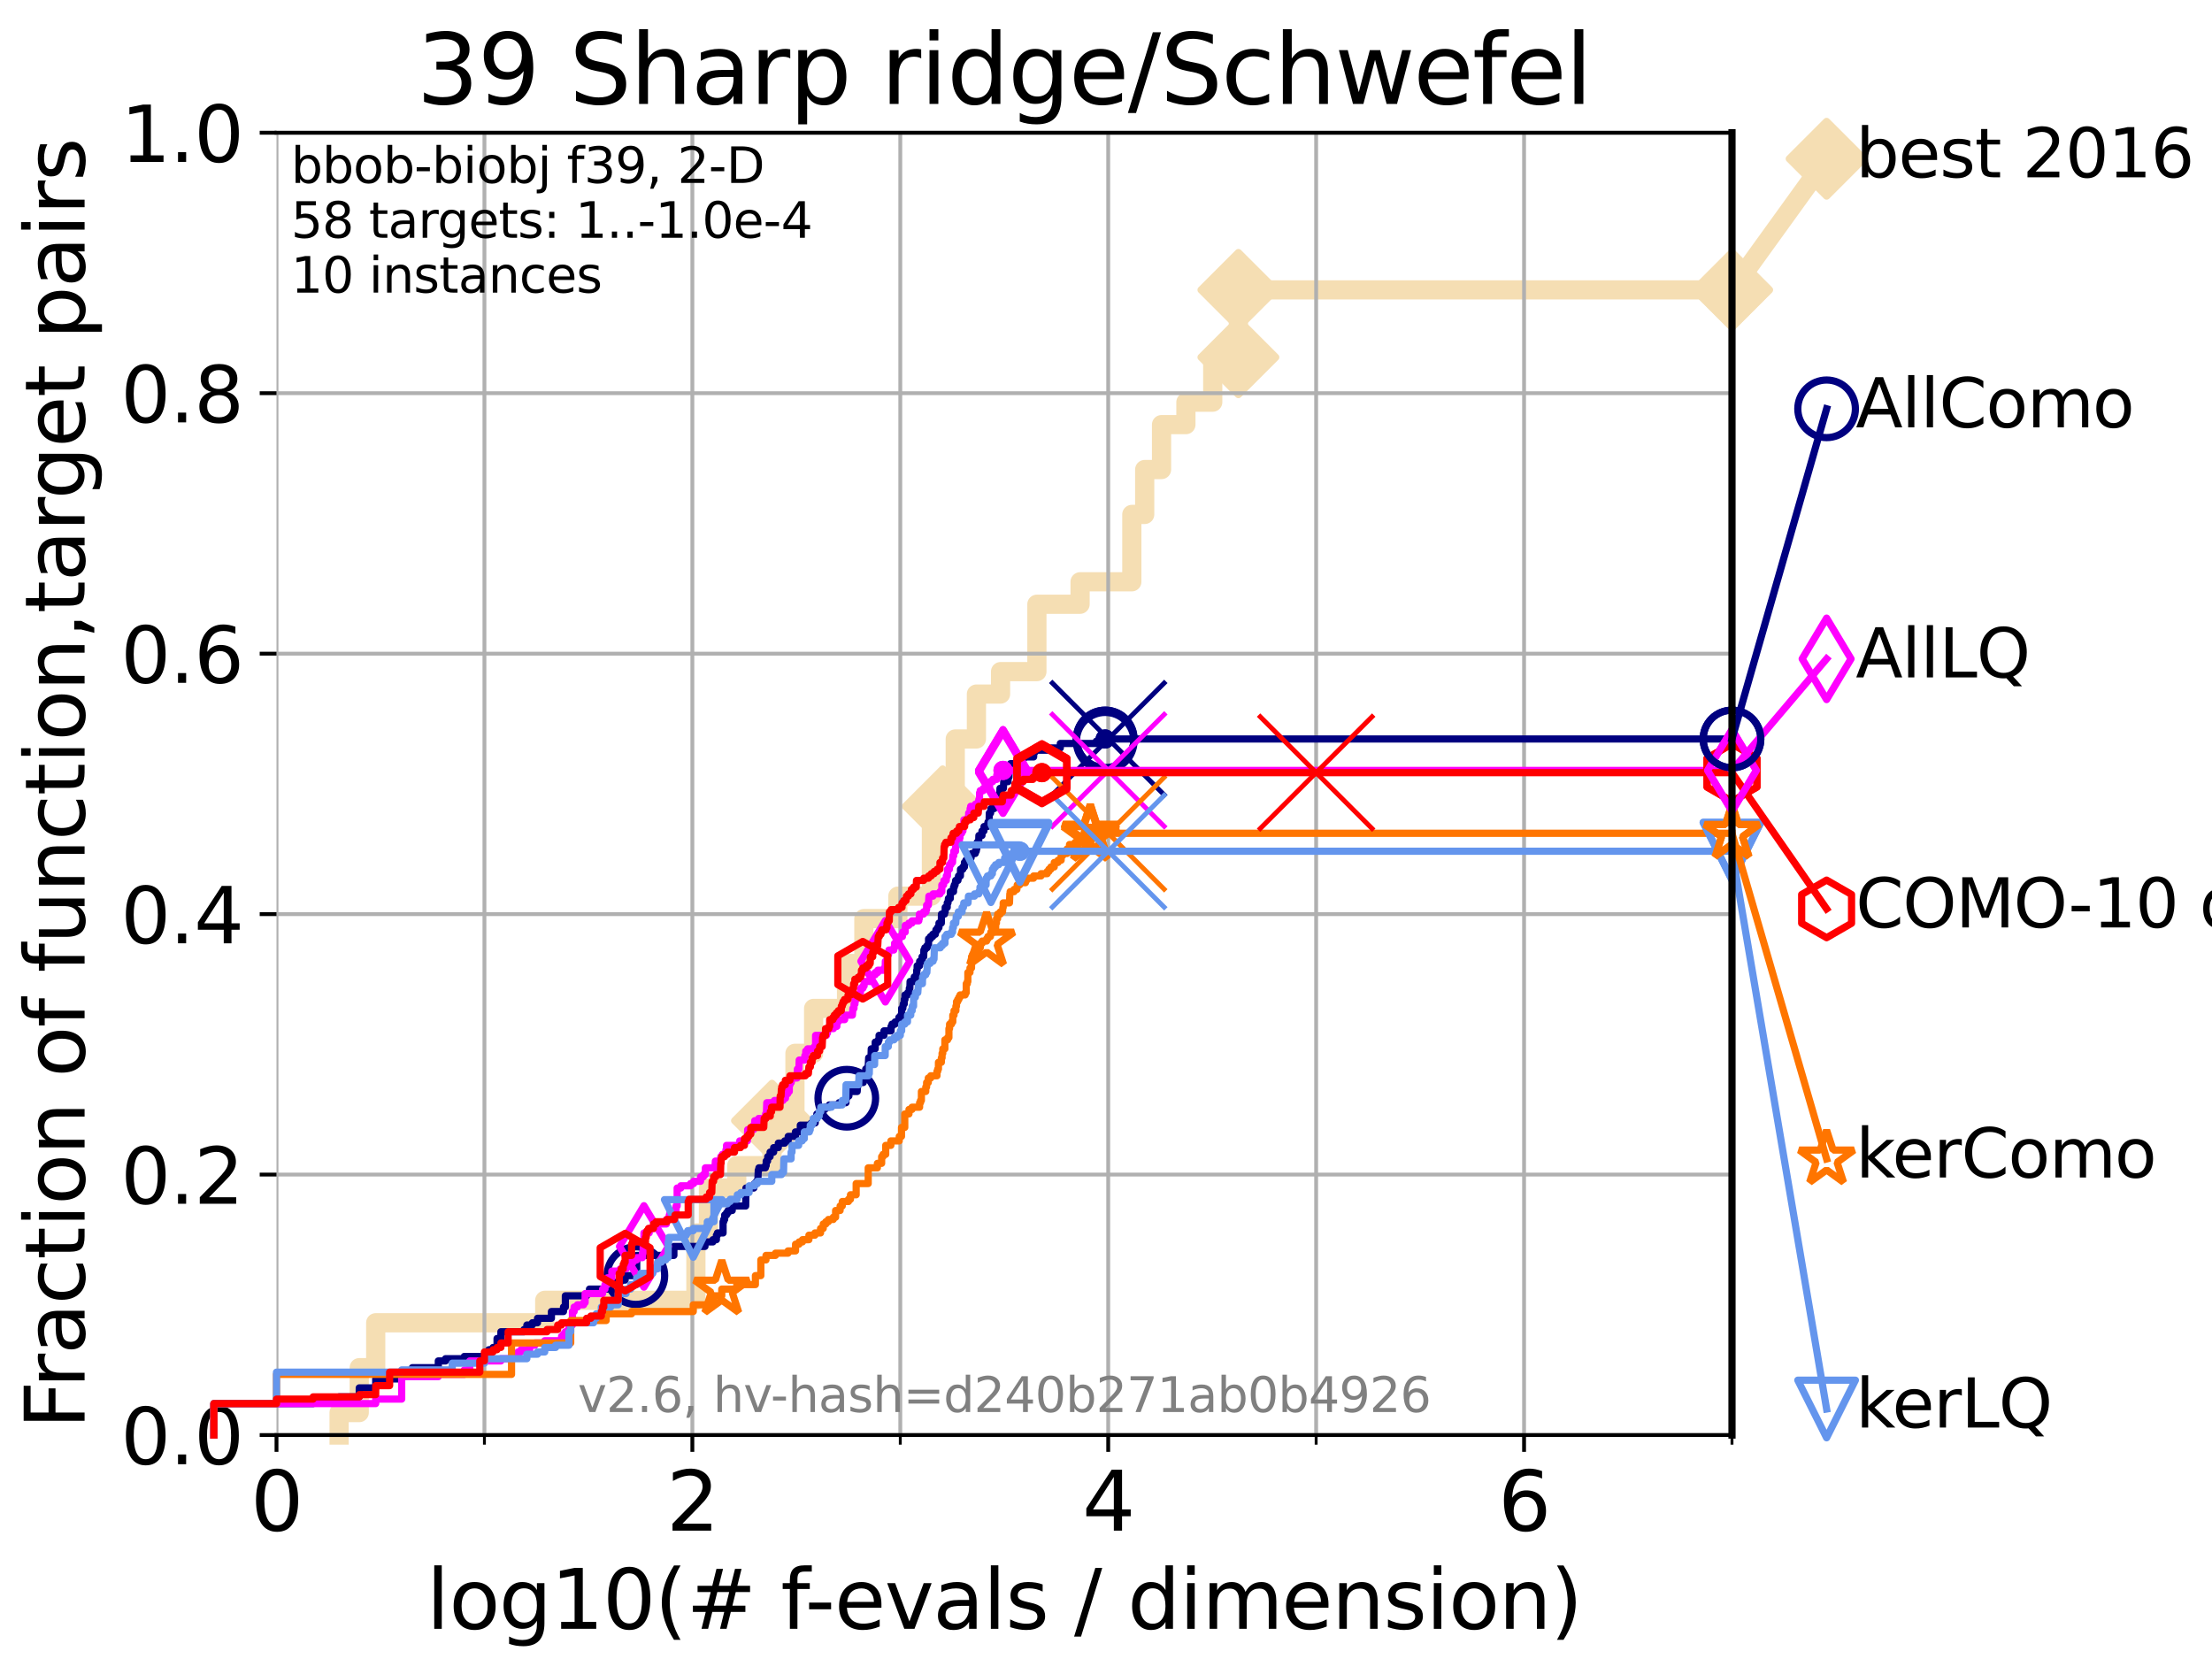 <?xml version="1.0" encoding="utf-8" standalone="no"?>
<!DOCTYPE svg PUBLIC "-//W3C//DTD SVG 1.1//EN"
  "http://www.w3.org/Graphics/SVG/1.1/DTD/svg11.dtd">
<svg xmlns:xlink="http://www.w3.org/1999/xlink" width="460.8pt" height="345.6pt" viewBox="0 0 460.8 345.6" xmlns="http://www.w3.org/2000/svg" version="1.1">
 <defs>
  <style type="text/css">*{stroke-linejoin: round; stroke-linecap: butt}</style>
 </defs>
 <g id="figure_1">
  <g id="patch_1">
   <path d="M 0 345.6 
L 460.8 345.6 
L 460.8 0 
L 0 0 
z
" style="fill: #ffffff"/>
  </g>
  <g id="axes_1">
   <g id="patch_2">
    <path d="M 57.6 298.944 
L 360.806 298.944 
L 360.806 27.648 
L 57.6 27.648 
z
" style="fill: #ffffff"/>
   </g>
   <g id="line2d_1">
    <path d="M 70.639 298.944 
L 70.639 294.266 
L 74.837 294.266 
L 74.837 284.911 
L 78.267 284.911 
L 78.267 275.556 
L 113.478 275.556 
L 113.478 270.879 
L 144.968 270.879 
L 144.968 256.846 
L 147.582 256.846 
L 147.582 247.491 
L 153.479 247.491 
L 153.479 242.814 
L 160.817 242.814 
L 160.817 233.459 
L 165.605 233.459 
L 165.605 219.426 
L 169.492 219.426 
L 169.492 210.071 
L 176.351 210.071 
L 176.351 200.716 
L 179.956 200.716 
L 179.956 191.361 
L 187.04 191.361 
L 187.04 186.684 
L 194.029 186.684 
L 194.029 172.651 
L 196.381 172.651 
L 196.381 167.974 
L 198.996 167.974 
L 198.996 153.941 
L 203.405 153.941 
L 203.405 144.586 
L 208.433 144.586 
L 208.433 139.908 
L 216.004 139.908 
L 216.004 125.876 
L 225 125.876 
L 225 121.198 
L 235.78 121.198 
L 235.78 107.166 
L 238.461 107.166 
L 238.461 97.811 
L 241.969 97.811 
L 241.969 88.456 
L 247.046 88.456 
L 247.046 83.778 
L 252.635 83.778 
L 252.635 74.423 
L 257.978 74.423 
L 257.978 60.391 
L 360.806 60.391 
" style="fill: none; stroke: #f5deb3; stroke-width: 4; stroke-linecap: square"/>
   </g>
   <g id="line2d_2">
    <defs>
     <path id="mefa6012d4f" d="M -0 7.778 
L 7.778 0 
L 0 -7.778 
L -7.778 -0 
z
" style="stroke: #f5deb3; stroke-width: 1.5; stroke-linejoin: miter"/>
    </defs>
    <g>
     <use xlink:href="#mefa6012d4f" x="160.817" y="233.459" style="fill: #f5deb3; stroke: #f5deb3; stroke-width: 1.5; stroke-linejoin: miter"/>
     <use xlink:href="#mefa6012d4f" x="196.381" y="167.974" style="fill: #f5deb3; stroke: #f5deb3; stroke-width: 1.5; stroke-linejoin: miter"/>
     <use xlink:href="#mefa6012d4f" x="257.978" y="74.423" style="fill: #f5deb3; stroke: #f5deb3; stroke-width: 1.5; stroke-linejoin: miter"/>
     <use xlink:href="#mefa6012d4f" x="257.978" y="60.391" style="fill: #f5deb3; stroke: #f5deb3; stroke-width: 1.5; stroke-linejoin: miter"/>
     <use xlink:href="#mefa6012d4f" x="360.806" y="60.391" style="fill: #f5deb3; stroke: #f5deb3; stroke-width: 1.5; stroke-linejoin: miter"/>
    </g>
   </g>
   <g id="line2d_3">
    <path style="fill: none; stroke: #f5deb3; stroke-width: 4; stroke-linecap: square"/>
    <g/>
   </g>
   <g id="line2d_4">
    <path d="M 360.806 60.391 
L 380.515 33.074 
" style="fill: none; stroke: #f5deb3; stroke-width: 4; stroke-linecap: square"/>
    <g>
     <use xlink:href="#mefa6012d4f" x="360.806" y="60.391" style="fill: #f5deb3; stroke: #f5deb3; stroke-width: 1.5; stroke-linejoin: miter"/>
     <use xlink:href="#mefa6012d4f" x="380.515" y="33.074" style="fill: #f5deb3; stroke: #f5deb3; stroke-width: 1.5; stroke-linejoin: miter"/>
    </g>
   </g>
   <g id="matplotlib.axis_1">
    <g id="xtick_1">
     <g id="line2d_5">
      <path d="M 57.6 298.944 
L 57.6 27.648 
" clip-path="url(#p29e8ef999d)" style="fill: none; stroke: #b0b0b0; stroke-width: 0.8; stroke-linecap: square"/>
     </g>
     <g id="line2d_6">
      <defs>
       <path id="mdf8a6b5f9d" d="M 0 0 
L 0 3.5 
" style="stroke: #000000; stroke-width: 0.8"/>
      </defs>
      <g>
       <use xlink:href="#mdf8a6b5f9d" x="57.6" y="298.944" style="stroke: #000000; stroke-width: 0.8"/>
      </g>
     </g>
     <g id="text_1">
      <!-- 0 -->
      <g transform="translate(52.192 318.861) scale(0.17 -0.17)">
       <defs>
        <path id="DejaVuSans-30" d="M 2034 4250 
Q 1547 4250 1301 3770 
Q 1056 3291 1056 2328 
Q 1056 1369 1301 889 
Q 1547 409 2034 409 
Q 2525 409 2770 889 
Q 3016 1369 3016 2328 
Q 3016 3291 2770 3770 
Q 2525 4250 2034 4250 
z
M 2034 4750 
Q 2819 4750 3233 4129 
Q 3647 3509 3647 2328 
Q 3647 1150 3233 529 
Q 2819 -91 2034 -91 
Q 1250 -91 836 529 
Q 422 1150 422 2328 
Q 422 3509 836 4129 
Q 1250 4750 2034 4750 
z
" transform="scale(0.016)"/>
       </defs>
       <use xlink:href="#DejaVuSans-30"/>
      </g>
     </g>
    </g>
    <g id="xtick_2">
     <g id="line2d_7">
      <path d="M 144.23 298.944 
L 144.23 27.648 
" clip-path="url(#p29e8ef999d)" style="fill: none; stroke: #b0b0b0; stroke-width: 0.8; stroke-linecap: square"/>
     </g>
     <g id="line2d_8">
      <g>
       <use xlink:href="#mdf8a6b5f9d" x="144.23" y="298.944" style="stroke: #000000; stroke-width: 0.8"/>
      </g>
     </g>
     <g id="text_2">
      <!-- 2 -->
      <g transform="translate(138.822 318.861) scale(0.17 -0.17)">
       <defs>
        <path id="DejaVuSans-32" d="M 1228 531 
L 3431 531 
L 3431 0 
L 469 0 
L 469 531 
Q 828 903 1448 1529 
Q 2069 2156 2228 2338 
Q 2531 2678 2651 2914 
Q 2772 3150 2772 3378 
Q 2772 3750 2511 3984 
Q 2250 4219 1831 4219 
Q 1534 4219 1204 4116 
Q 875 4013 500 3803 
L 500 4441 
Q 881 4594 1212 4672 
Q 1544 4750 1819 4750 
Q 2544 4750 2975 4387 
Q 3406 4025 3406 3419 
Q 3406 3131 3298 2873 
Q 3191 2616 2906 2266 
Q 2828 2175 2409 1742 
Q 1991 1309 1228 531 
z
" transform="scale(0.016)"/>
       </defs>
       <use xlink:href="#DejaVuSans-32"/>
      </g>
     </g>
    </g>
    <g id="xtick_3">
     <g id="line2d_9">
      <path d="M 230.861 298.944 
L 230.861 27.648 
" clip-path="url(#p29e8ef999d)" style="fill: none; stroke: #b0b0b0; stroke-width: 0.8; stroke-linecap: square"/>
     </g>
     <g id="line2d_10">
      <g>
       <use xlink:href="#mdf8a6b5f9d" x="230.861" y="298.944" style="stroke: #000000; stroke-width: 0.8"/>
      </g>
     </g>
     <g id="text_3">
      <!-- 4 -->
      <g transform="translate(225.453 318.861) scale(0.17 -0.17)">
       <defs>
        <path id="DejaVuSans-34" d="M 2419 4116 
L 825 1625 
L 2419 1625 
L 2419 4116 
z
M 2253 4666 
L 3047 4666 
L 3047 1625 
L 3713 1625 
L 3713 1100 
L 3047 1100 
L 3047 0 
L 2419 0 
L 2419 1100 
L 313 1100 
L 313 1709 
L 2253 4666 
z
" transform="scale(0.016)"/>
       </defs>
       <use xlink:href="#DejaVuSans-34"/>
      </g>
     </g>
    </g>
    <g id="xtick_4">
     <g id="line2d_11">
      <path d="M 317.491 298.944 
L 317.491 27.648 
" clip-path="url(#p29e8ef999d)" style="fill: none; stroke: #b0b0b0; stroke-width: 0.8; stroke-linecap: square"/>
     </g>
     <g id="line2d_12">
      <g>
       <use xlink:href="#mdf8a6b5f9d" x="317.491" y="298.944" style="stroke: #000000; stroke-width: 0.8"/>
      </g>
     </g>
     <g id="text_4">
      <!-- 6 -->
      <g transform="translate(312.083 318.861) scale(0.17 -0.17)">
       <defs>
        <path id="DejaVuSans-36" d="M 2113 2584 
Q 1688 2584 1439 2293 
Q 1191 2003 1191 1497 
Q 1191 994 1439 701 
Q 1688 409 2113 409 
Q 2538 409 2786 701 
Q 3034 994 3034 1497 
Q 3034 2003 2786 2293 
Q 2538 2584 2113 2584 
z
M 3366 4563 
L 3366 3988 
Q 3128 4100 2886 4159 
Q 2644 4219 2406 4219 
Q 1781 4219 1451 3797 
Q 1122 3375 1075 2522 
Q 1259 2794 1537 2939 
Q 1816 3084 2150 3084 
Q 2853 3084 3261 2657 
Q 3669 2231 3669 1497 
Q 3669 778 3244 343 
Q 2819 -91 2113 -91 
Q 1303 -91 875 529 
Q 447 1150 447 2328 
Q 447 3434 972 4092 
Q 1497 4750 2381 4750 
Q 2619 4750 2861 4703 
Q 3103 4656 3366 4563 
z
" transform="scale(0.016)"/>
       </defs>
       <use xlink:href="#DejaVuSans-36"/>
      </g>
     </g>
    </g>
    <g id="xtick_5">
     <g id="line2d_13">
      <path d="M 100.915 298.944 
L 100.915 27.648 
" clip-path="url(#p29e8ef999d)" style="fill: none; stroke: #b0b0b0; stroke-width: 0.8; stroke-linecap: square"/>
     </g>
     <g id="line2d_14">
      <defs>
       <path id="m543814f616" d="M 0 0 
L 0 2 
" style="stroke: #000000; stroke-width: 0.6"/>
      </defs>
      <g>
       <use xlink:href="#m543814f616" x="100.915" y="298.944" style="stroke: #000000; stroke-width: 0.6"/>
      </g>
     </g>
    </g>
    <g id="xtick_6">
     <g id="line2d_15">
      <path d="M 187.546 298.944 
L 187.546 27.648 
" clip-path="url(#p29e8ef999d)" style="fill: none; stroke: #b0b0b0; stroke-width: 0.8; stroke-linecap: square"/>
     </g>
     <g id="line2d_16">
      <g>
       <use xlink:href="#m543814f616" x="187.546" y="298.944" style="stroke: #000000; stroke-width: 0.6"/>
      </g>
     </g>
    </g>
    <g id="xtick_7">
     <g id="line2d_17">
      <path d="M 274.176 298.944 
L 274.176 27.648 
" clip-path="url(#p29e8ef999d)" style="fill: none; stroke: #b0b0b0; stroke-width: 0.8; stroke-linecap: square"/>
     </g>
     <g id="line2d_18">
      <g>
       <use xlink:href="#m543814f616" x="274.176" y="298.944" style="stroke: #000000; stroke-width: 0.6"/>
      </g>
     </g>
    </g>
    <g id="xtick_8">
     <g id="line2d_19">
      <path d="M 360.806 298.944 
L 360.806 27.648 
" clip-path="url(#p29e8ef999d)" style="fill: none; stroke: #b0b0b0; stroke-width: 0.8; stroke-linecap: square"/>
     </g>
     <g id="line2d_20">
      <g>
       <use xlink:href="#m543814f616" x="360.806" y="298.944" style="stroke: #000000; stroke-width: 0.6"/>
      </g>
     </g>
    </g>
    <g id="text_5">
     <!-- log10(# f-evals / dimension) -->
     <g transform="translate(88.823 339.314) scale(0.17 -0.17)">
      <defs>
       <path id="DejaVuSans-6c" d="M 603 4863 
L 1178 4863 
L 1178 0 
L 603 0 
L 603 4863 
z
" transform="scale(0.016)"/>
       <path id="DejaVuSans-6f" d="M 1959 3097 
Q 1497 3097 1228 2736 
Q 959 2375 959 1747 
Q 959 1119 1226 758 
Q 1494 397 1959 397 
Q 2419 397 2687 759 
Q 2956 1122 2956 1747 
Q 2956 2369 2687 2733 
Q 2419 3097 1959 3097 
z
M 1959 3584 
Q 2709 3584 3137 3096 
Q 3566 2609 3566 1747 
Q 3566 888 3137 398 
Q 2709 -91 1959 -91 
Q 1206 -91 779 398 
Q 353 888 353 1747 
Q 353 2609 779 3096 
Q 1206 3584 1959 3584 
z
" transform="scale(0.016)"/>
       <path id="DejaVuSans-67" d="M 2906 1791 
Q 2906 2416 2648 2759 
Q 2391 3103 1925 3103 
Q 1463 3103 1205 2759 
Q 947 2416 947 1791 
Q 947 1169 1205 825 
Q 1463 481 1925 481 
Q 2391 481 2648 825 
Q 2906 1169 2906 1791 
z
M 3481 434 
Q 3481 -459 3084 -895 
Q 2688 -1331 1869 -1331 
Q 1566 -1331 1297 -1286 
Q 1028 -1241 775 -1147 
L 775 -588 
Q 1028 -725 1275 -790 
Q 1522 -856 1778 -856 
Q 2344 -856 2625 -561 
Q 2906 -266 2906 331 
L 2906 616 
Q 2728 306 2450 153 
Q 2172 0 1784 0 
Q 1141 0 747 490 
Q 353 981 353 1791 
Q 353 2603 747 3093 
Q 1141 3584 1784 3584 
Q 2172 3584 2450 3431 
Q 2728 3278 2906 2969 
L 2906 3500 
L 3481 3500 
L 3481 434 
z
" transform="scale(0.016)"/>
       <path id="DejaVuSans-31" d="M 794 531 
L 1825 531 
L 1825 4091 
L 703 3866 
L 703 4441 
L 1819 4666 
L 2450 4666 
L 2450 531 
L 3481 531 
L 3481 0 
L 794 0 
L 794 531 
z
" transform="scale(0.016)"/>
       <path id="DejaVuSans-28" d="M 1984 4856 
Q 1566 4138 1362 3434 
Q 1159 2731 1159 2009 
Q 1159 1288 1364 580 
Q 1569 -128 1984 -844 
L 1484 -844 
Q 1016 -109 783 600 
Q 550 1309 550 2009 
Q 550 2706 781 3412 
Q 1013 4119 1484 4856 
L 1984 4856 
z
" transform="scale(0.016)"/>
       <path id="DejaVuSans-23" d="M 3272 2816 
L 2363 2816 
L 2100 1772 
L 3016 1772 
L 3272 2816 
z
M 2803 4594 
L 2478 3297 
L 3391 3297 
L 3719 4594 
L 4219 4594 
L 3897 3297 
L 4872 3297 
L 4872 2816 
L 3775 2816 
L 3519 1772 
L 4513 1772 
L 4513 1294 
L 3397 1294 
L 3072 0 
L 2572 0 
L 2894 1294 
L 1978 1294 
L 1656 0 
L 1153 0 
L 1478 1294 
L 494 1294 
L 494 1772 
L 1594 1772 
L 1856 2816 
L 850 2816 
L 850 3297 
L 1978 3297 
L 2297 4594 
L 2803 4594 
z
" transform="scale(0.016)"/>
       <path id="DejaVuSans-20" transform="scale(0.016)"/>
       <path id="DejaVuSans-66" d="M 2375 4863 
L 2375 4384 
L 1825 4384 
Q 1516 4384 1395 4259 
Q 1275 4134 1275 3809 
L 1275 3500 
L 2222 3500 
L 2222 3053 
L 1275 3053 
L 1275 0 
L 697 0 
L 697 3053 
L 147 3053 
L 147 3500 
L 697 3500 
L 697 3744 
Q 697 4328 969 4595 
Q 1241 4863 1831 4863 
L 2375 4863 
z
" transform="scale(0.016)"/>
       <path id="DejaVuSans-2d" d="M 313 2009 
L 1997 2009 
L 1997 1497 
L 313 1497 
L 313 2009 
z
" transform="scale(0.016)"/>
       <path id="DejaVuSans-65" d="M 3597 1894 
L 3597 1613 
L 953 1613 
Q 991 1019 1311 708 
Q 1631 397 2203 397 
Q 2534 397 2845 478 
Q 3156 559 3463 722 
L 3463 178 
Q 3153 47 2828 -22 
Q 2503 -91 2169 -91 
Q 1331 -91 842 396 
Q 353 884 353 1716 
Q 353 2575 817 3079 
Q 1281 3584 2069 3584 
Q 2775 3584 3186 3129 
Q 3597 2675 3597 1894 
z
M 3022 2063 
Q 3016 2534 2758 2815 
Q 2500 3097 2075 3097 
Q 1594 3097 1305 2825 
Q 1016 2553 972 2059 
L 3022 2063 
z
" transform="scale(0.016)"/>
       <path id="DejaVuSans-76" d="M 191 3500 
L 800 3500 
L 1894 563 
L 2988 3500 
L 3597 3500 
L 2284 0 
L 1503 0 
L 191 3500 
z
" transform="scale(0.016)"/>
       <path id="DejaVuSans-61" d="M 2194 1759 
Q 1497 1759 1228 1600 
Q 959 1441 959 1056 
Q 959 750 1161 570 
Q 1363 391 1709 391 
Q 2188 391 2477 730 
Q 2766 1069 2766 1631 
L 2766 1759 
L 2194 1759 
z
M 3341 1997 
L 3341 0 
L 2766 0 
L 2766 531 
Q 2569 213 2275 61 
Q 1981 -91 1556 -91 
Q 1019 -91 701 211 
Q 384 513 384 1019 
Q 384 1609 779 1909 
Q 1175 2209 1959 2209 
L 2766 2209 
L 2766 2266 
Q 2766 2663 2505 2880 
Q 2244 3097 1772 3097 
Q 1472 3097 1187 3025 
Q 903 2953 641 2809 
L 641 3341 
Q 956 3463 1253 3523 
Q 1550 3584 1831 3584 
Q 2591 3584 2966 3190 
Q 3341 2797 3341 1997 
z
" transform="scale(0.016)"/>
       <path id="DejaVuSans-73" d="M 2834 3397 
L 2834 2853 
Q 2591 2978 2328 3040 
Q 2066 3103 1784 3103 
Q 1356 3103 1142 2972 
Q 928 2841 928 2578 
Q 928 2378 1081 2264 
Q 1234 2150 1697 2047 
L 1894 2003 
Q 2506 1872 2764 1633 
Q 3022 1394 3022 966 
Q 3022 478 2636 193 
Q 2250 -91 1575 -91 
Q 1294 -91 989 -36 
Q 684 19 347 128 
L 347 722 
Q 666 556 975 473 
Q 1284 391 1588 391 
Q 1994 391 2212 530 
Q 2431 669 2431 922 
Q 2431 1156 2273 1281 
Q 2116 1406 1581 1522 
L 1381 1569 
Q 847 1681 609 1914 
Q 372 2147 372 2553 
Q 372 3047 722 3315 
Q 1072 3584 1716 3584 
Q 2034 3584 2315 3537 
Q 2597 3491 2834 3397 
z
" transform="scale(0.016)"/>
       <path id="DejaVuSans-2f" d="M 1625 4666 
L 2156 4666 
L 531 -594 
L 0 -594 
L 1625 4666 
z
" transform="scale(0.016)"/>
       <path id="DejaVuSans-64" d="M 2906 2969 
L 2906 4863 
L 3481 4863 
L 3481 0 
L 2906 0 
L 2906 525 
Q 2725 213 2448 61 
Q 2172 -91 1784 -91 
Q 1150 -91 751 415 
Q 353 922 353 1747 
Q 353 2572 751 3078 
Q 1150 3584 1784 3584 
Q 2172 3584 2448 3432 
Q 2725 3281 2906 2969 
z
M 947 1747 
Q 947 1113 1208 752 
Q 1469 391 1925 391 
Q 2381 391 2643 752 
Q 2906 1113 2906 1747 
Q 2906 2381 2643 2742 
Q 2381 3103 1925 3103 
Q 1469 3103 1208 2742 
Q 947 2381 947 1747 
z
" transform="scale(0.016)"/>
       <path id="DejaVuSans-69" d="M 603 3500 
L 1178 3500 
L 1178 0 
L 603 0 
L 603 3500 
z
M 603 4863 
L 1178 4863 
L 1178 4134 
L 603 4134 
L 603 4863 
z
" transform="scale(0.016)"/>
       <path id="DejaVuSans-6d" d="M 3328 2828 
Q 3544 3216 3844 3400 
Q 4144 3584 4550 3584 
Q 5097 3584 5394 3201 
Q 5691 2819 5691 2113 
L 5691 0 
L 5113 0 
L 5113 2094 
Q 5113 2597 4934 2840 
Q 4756 3084 4391 3084 
Q 3944 3084 3684 2787 
Q 3425 2491 3425 1978 
L 3425 0 
L 2847 0 
L 2847 2094 
Q 2847 2600 2669 2842 
Q 2491 3084 2119 3084 
Q 1678 3084 1418 2786 
Q 1159 2488 1159 1978 
L 1159 0 
L 581 0 
L 581 3500 
L 1159 3500 
L 1159 2956 
Q 1356 3278 1631 3431 
Q 1906 3584 2284 3584 
Q 2666 3584 2933 3390 
Q 3200 3197 3328 2828 
z
" transform="scale(0.016)"/>
       <path id="DejaVuSans-6e" d="M 3513 2113 
L 3513 0 
L 2938 0 
L 2938 2094 
Q 2938 2591 2744 2837 
Q 2550 3084 2163 3084 
Q 1697 3084 1428 2787 
Q 1159 2491 1159 1978 
L 1159 0 
L 581 0 
L 581 3500 
L 1159 3500 
L 1159 2956 
Q 1366 3272 1645 3428 
Q 1925 3584 2291 3584 
Q 2894 3584 3203 3211 
Q 3513 2838 3513 2113 
z
" transform="scale(0.016)"/>
       <path id="DejaVuSans-29" d="M 513 4856 
L 1013 4856 
Q 1481 4119 1714 3412 
Q 1947 2706 1947 2009 
Q 1947 1309 1714 600 
Q 1481 -109 1013 -844 
L 513 -844 
Q 928 -128 1133 580 
Q 1338 1288 1338 2009 
Q 1338 2731 1133 3434 
Q 928 4138 513 4856 
z
" transform="scale(0.016)"/>
      </defs>
      <use xlink:href="#DejaVuSans-6c"/>
      <use xlink:href="#DejaVuSans-6f" x="27.783"/>
      <use xlink:href="#DejaVuSans-67" x="88.965"/>
      <use xlink:href="#DejaVuSans-31" x="152.441"/>
      <use xlink:href="#DejaVuSans-30" x="216.064"/>
      <use xlink:href="#DejaVuSans-28" x="279.688"/>
      <use xlink:href="#DejaVuSans-23" x="318.701"/>
      <use xlink:href="#DejaVuSans-20" x="402.49"/>
      <use xlink:href="#DejaVuSans-66" x="434.277"/>
      <use xlink:href="#DejaVuSans-2d" x="463.982"/>
      <use xlink:href="#DejaVuSans-65" x="500.066"/>
      <use xlink:href="#DejaVuSans-76" x="561.59"/>
      <use xlink:href="#DejaVuSans-61" x="620.77"/>
      <use xlink:href="#DejaVuSans-6c" x="682.049"/>
      <use xlink:href="#DejaVuSans-73" x="709.832"/>
      <use xlink:href="#DejaVuSans-20" x="761.932"/>
      <use xlink:href="#DejaVuSans-2f" x="793.719"/>
      <use xlink:href="#DejaVuSans-20" x="827.41"/>
      <use xlink:href="#DejaVuSans-64" x="859.197"/>
      <use xlink:href="#DejaVuSans-69" x="922.674"/>
      <use xlink:href="#DejaVuSans-6d" x="950.457"/>
      <use xlink:href="#DejaVuSans-65" x="1047.869"/>
      <use xlink:href="#DejaVuSans-6e" x="1109.393"/>
      <use xlink:href="#DejaVuSans-73" x="1172.771"/>
      <use xlink:href="#DejaVuSans-69" x="1224.871"/>
      <use xlink:href="#DejaVuSans-6f" x="1252.654"/>
      <use xlink:href="#DejaVuSans-6e" x="1313.836"/>
      <use xlink:href="#DejaVuSans-29" x="1377.215"/>
     </g>
    </g>
   </g>
   <g id="matplotlib.axis_2">
    <g id="ytick_1">
     <g id="line2d_21">
      <path d="M 57.6 298.944 
L 360.806 298.944 
" clip-path="url(#p29e8ef999d)" style="fill: none; stroke: #b0b0b0; stroke-width: 0.8; stroke-linecap: square"/>
     </g>
     <g id="line2d_22">
      <defs>
       <path id="m8d5e49d461" d="M 0 0 
L -3.5 0 
" style="stroke: #000000; stroke-width: 0.8"/>
      </defs>
      <g>
       <use xlink:href="#m8d5e49d461" x="57.6" y="298.944" style="stroke: #000000; stroke-width: 0.8"/>
      </g>
     </g>
     <g id="text_6">
      <!-- 0.0 -->
      <g transform="translate(25.155 305.023) scale(0.16 -0.16)">
       <defs>
        <path id="DejaVuSans-2e" d="M 684 794 
L 1344 794 
L 1344 0 
L 684 0 
L 684 794 
z
" transform="scale(0.016)"/>
       </defs>
       <use xlink:href="#DejaVuSans-30"/>
       <use xlink:href="#DejaVuSans-2e" x="63.623"/>
       <use xlink:href="#DejaVuSans-30" x="95.41"/>
      </g>
     </g>
    </g>
    <g id="ytick_2">
     <g id="line2d_23">
      <path d="M 57.6 244.685 
L 360.806 244.685 
" clip-path="url(#p29e8ef999d)" style="fill: none; stroke: #b0b0b0; stroke-width: 0.8; stroke-linecap: square"/>
     </g>
     <g id="line2d_24">
      <g>
       <use xlink:href="#m8d5e49d461" x="57.6" y="244.685" style="stroke: #000000; stroke-width: 0.8"/>
      </g>
     </g>
     <g id="text_7">
      <!-- 0.2 -->
      <g transform="translate(25.155 250.764) scale(0.16 -0.16)">
       <use xlink:href="#DejaVuSans-30"/>
       <use xlink:href="#DejaVuSans-2e" x="63.623"/>
       <use xlink:href="#DejaVuSans-32" x="95.41"/>
      </g>
     </g>
    </g>
    <g id="ytick_3">
     <g id="line2d_25">
      <path d="M 57.6 190.426 
L 360.806 190.426 
" clip-path="url(#p29e8ef999d)" style="fill: none; stroke: #b0b0b0; stroke-width: 0.8; stroke-linecap: square"/>
     </g>
     <g id="line2d_26">
      <g>
       <use xlink:href="#m8d5e49d461" x="57.6" y="190.426" style="stroke: #000000; stroke-width: 0.8"/>
      </g>
     </g>
     <g id="text_8">
      <!-- 0.4 -->
      <g transform="translate(25.155 196.504) scale(0.16 -0.16)">
       <use xlink:href="#DejaVuSans-30"/>
       <use xlink:href="#DejaVuSans-2e" x="63.623"/>
       <use xlink:href="#DejaVuSans-34" x="95.41"/>
      </g>
     </g>
    </g>
    <g id="ytick_4">
     <g id="line2d_27">
      <path d="M 57.6 136.166 
L 360.806 136.166 
" clip-path="url(#p29e8ef999d)" style="fill: none; stroke: #b0b0b0; stroke-width: 0.8; stroke-linecap: square"/>
     </g>
     <g id="line2d_28">
      <g>
       <use xlink:href="#m8d5e49d461" x="57.6" y="136.166" style="stroke: #000000; stroke-width: 0.8"/>
      </g>
     </g>
     <g id="text_9">
      <!-- 0.6 -->
      <g transform="translate(25.155 142.245) scale(0.16 -0.16)">
       <use xlink:href="#DejaVuSans-30"/>
       <use xlink:href="#DejaVuSans-2e" x="63.623"/>
       <use xlink:href="#DejaVuSans-36" x="95.41"/>
      </g>
     </g>
    </g>
    <g id="ytick_5">
     <g id="line2d_29">
      <path d="M 57.6 81.907 
L 360.806 81.907 
" clip-path="url(#p29e8ef999d)" style="fill: none; stroke: #b0b0b0; stroke-width: 0.8; stroke-linecap: square"/>
     </g>
     <g id="line2d_30">
      <g>
       <use xlink:href="#m8d5e49d461" x="57.6" y="81.907" style="stroke: #000000; stroke-width: 0.8"/>
      </g>
     </g>
     <g id="text_10">
      <!-- 0.8 -->
      <g transform="translate(25.155 87.986) scale(0.16 -0.16)">
       <defs>
        <path id="DejaVuSans-38" d="M 2034 2216 
Q 1584 2216 1326 1975 
Q 1069 1734 1069 1313 
Q 1069 891 1326 650 
Q 1584 409 2034 409 
Q 2484 409 2743 651 
Q 3003 894 3003 1313 
Q 3003 1734 2745 1975 
Q 2488 2216 2034 2216 
z
M 1403 2484 
Q 997 2584 770 2862 
Q 544 3141 544 3541 
Q 544 4100 942 4425 
Q 1341 4750 2034 4750 
Q 2731 4750 3128 4425 
Q 3525 4100 3525 3541 
Q 3525 3141 3298 2862 
Q 3072 2584 2669 2484 
Q 3125 2378 3379 2068 
Q 3634 1759 3634 1313 
Q 3634 634 3220 271 
Q 2806 -91 2034 -91 
Q 1263 -91 848 271 
Q 434 634 434 1313 
Q 434 1759 690 2068 
Q 947 2378 1403 2484 
z
M 1172 3481 
Q 1172 3119 1398 2916 
Q 1625 2713 2034 2713 
Q 2441 2713 2670 2916 
Q 2900 3119 2900 3481 
Q 2900 3844 2670 4047 
Q 2441 4250 2034 4250 
Q 1625 4250 1398 4047 
Q 1172 3844 1172 3481 
z
" transform="scale(0.016)"/>
       </defs>
       <use xlink:href="#DejaVuSans-30"/>
       <use xlink:href="#DejaVuSans-2e" x="63.623"/>
       <use xlink:href="#DejaVuSans-38" x="95.41"/>
      </g>
     </g>
    </g>
    <g id="ytick_6">
     <g id="line2d_31">
      <path d="M 57.6 27.648 
L 360.806 27.648 
" clip-path="url(#p29e8ef999d)" style="fill: none; stroke: #b0b0b0; stroke-width: 0.8; stroke-linecap: square"/>
     </g>
     <g id="line2d_32">
      <g>
       <use xlink:href="#m8d5e49d461" x="57.6" y="27.648" style="stroke: #000000; stroke-width: 0.8"/>
      </g>
     </g>
     <g id="text_11">
      <!-- 1.0 -->
      <g transform="translate(25.155 33.727) scale(0.16 -0.16)">
       <use xlink:href="#DejaVuSans-31"/>
       <use xlink:href="#DejaVuSans-2e" x="63.623"/>
       <use xlink:href="#DejaVuSans-30" x="95.41"/>
      </g>
     </g>
    </g>
    <g id="text_12">
     <!-- Fraction of function,target pairs -->
     <g transform="translate(17.62 297.681) rotate(-90) scale(0.17 -0.17)">
      <defs>
       <path id="DejaVuSans-46" d="M 628 4666 
L 3309 4666 
L 3309 4134 
L 1259 4134 
L 1259 2759 
L 3109 2759 
L 3109 2228 
L 1259 2228 
L 1259 0 
L 628 0 
L 628 4666 
z
" transform="scale(0.016)"/>
       <path id="DejaVuSans-72" d="M 2631 2963 
Q 2534 3019 2420 3045 
Q 2306 3072 2169 3072 
Q 1681 3072 1420 2755 
Q 1159 2438 1159 1844 
L 1159 0 
L 581 0 
L 581 3500 
L 1159 3500 
L 1159 2956 
Q 1341 3275 1631 3429 
Q 1922 3584 2338 3584 
Q 2397 3584 2469 3576 
Q 2541 3569 2628 3553 
L 2631 2963 
z
" transform="scale(0.016)"/>
       <path id="DejaVuSans-63" d="M 3122 3366 
L 3122 2828 
Q 2878 2963 2633 3030 
Q 2388 3097 2138 3097 
Q 1578 3097 1268 2742 
Q 959 2388 959 1747 
Q 959 1106 1268 751 
Q 1578 397 2138 397 
Q 2388 397 2633 464 
Q 2878 531 3122 666 
L 3122 134 
Q 2881 22 2623 -34 
Q 2366 -91 2075 -91 
Q 1284 -91 818 406 
Q 353 903 353 1747 
Q 353 2603 823 3093 
Q 1294 3584 2113 3584 
Q 2378 3584 2631 3529 
Q 2884 3475 3122 3366 
z
" transform="scale(0.016)"/>
       <path id="DejaVuSans-74" d="M 1172 4494 
L 1172 3500 
L 2356 3500 
L 2356 3053 
L 1172 3053 
L 1172 1153 
Q 1172 725 1289 603 
Q 1406 481 1766 481 
L 2356 481 
L 2356 0 
L 1766 0 
Q 1100 0 847 248 
Q 594 497 594 1153 
L 594 3053 
L 172 3053 
L 172 3500 
L 594 3500 
L 594 4494 
L 1172 4494 
z
" transform="scale(0.016)"/>
       <path id="DejaVuSans-75" d="M 544 1381 
L 544 3500 
L 1119 3500 
L 1119 1403 
Q 1119 906 1312 657 
Q 1506 409 1894 409 
Q 2359 409 2629 706 
Q 2900 1003 2900 1516 
L 2900 3500 
L 3475 3500 
L 3475 0 
L 2900 0 
L 2900 538 
Q 2691 219 2414 64 
Q 2138 -91 1772 -91 
Q 1169 -91 856 284 
Q 544 659 544 1381 
z
M 1991 3584 
L 1991 3584 
z
" transform="scale(0.016)"/>
       <path id="DejaVuSans-2c" d="M 750 794 
L 1409 794 
L 1409 256 
L 897 -744 
L 494 -744 
L 750 256 
L 750 794 
z
" transform="scale(0.016)"/>
       <path id="DejaVuSans-70" d="M 1159 525 
L 1159 -1331 
L 581 -1331 
L 581 3500 
L 1159 3500 
L 1159 2969 
Q 1341 3281 1617 3432 
Q 1894 3584 2278 3584 
Q 2916 3584 3314 3078 
Q 3713 2572 3713 1747 
Q 3713 922 3314 415 
Q 2916 -91 2278 -91 
Q 1894 -91 1617 61 
Q 1341 213 1159 525 
z
M 3116 1747 
Q 3116 2381 2855 2742 
Q 2594 3103 2138 3103 
Q 1681 3103 1420 2742 
Q 1159 2381 1159 1747 
Q 1159 1113 1420 752 
Q 1681 391 2138 391 
Q 2594 391 2855 752 
Q 3116 1113 3116 1747 
z
" transform="scale(0.016)"/>
      </defs>
      <use xlink:href="#DejaVuSans-46"/>
      <use xlink:href="#DejaVuSans-72" x="50.27"/>
      <use xlink:href="#DejaVuSans-61" x="91.383"/>
      <use xlink:href="#DejaVuSans-63" x="152.662"/>
      <use xlink:href="#DejaVuSans-74" x="207.643"/>
      <use xlink:href="#DejaVuSans-69" x="246.852"/>
      <use xlink:href="#DejaVuSans-6f" x="274.635"/>
      <use xlink:href="#DejaVuSans-6e" x="335.816"/>
      <use xlink:href="#DejaVuSans-20" x="399.195"/>
      <use xlink:href="#DejaVuSans-6f" x="430.982"/>
      <use xlink:href="#DejaVuSans-66" x="492.164"/>
      <use xlink:href="#DejaVuSans-20" x="527.369"/>
      <use xlink:href="#DejaVuSans-66" x="559.156"/>
      <use xlink:href="#DejaVuSans-75" x="594.361"/>
      <use xlink:href="#DejaVuSans-6e" x="657.74"/>
      <use xlink:href="#DejaVuSans-63" x="721.119"/>
      <use xlink:href="#DejaVuSans-74" x="776.1"/>
      <use xlink:href="#DejaVuSans-69" x="815.309"/>
      <use xlink:href="#DejaVuSans-6f" x="843.092"/>
      <use xlink:href="#DejaVuSans-6e" x="904.273"/>
      <use xlink:href="#DejaVuSans-2c" x="967.652"/>
      <use xlink:href="#DejaVuSans-74" x="999.439"/>
      <use xlink:href="#DejaVuSans-61" x="1038.648"/>
      <use xlink:href="#DejaVuSans-72" x="1099.928"/>
      <use xlink:href="#DejaVuSans-67" x="1139.291"/>
      <use xlink:href="#DejaVuSans-65" x="1202.768"/>
      <use xlink:href="#DejaVuSans-74" x="1264.291"/>
      <use xlink:href="#DejaVuSans-20" x="1303.5"/>
      <use xlink:href="#DejaVuSans-70" x="1335.287"/>
      <use xlink:href="#DejaVuSans-61" x="1398.764"/>
      <use xlink:href="#DejaVuSans-69" x="1460.043"/>
      <use xlink:href="#DejaVuSans-72" x="1487.826"/>
      <use xlink:href="#DejaVuSans-73" x="1528.939"/>
     </g>
    </g>
   </g>
   <g id="line2d_33">
    <defs>
     <path id="m2023da6758" d="M 0 1.5 
C 0.398 1.5 0.779 1.342 1.061 1.061 
C 1.342 0.779 1.5 0.398 1.5 0 
C 1.5 -0.398 1.342 -0.779 1.061 -1.061 
C 0.779 -1.342 0.398 -1.5 0 -1.5 
C -0.398 -1.5 -0.779 -1.342 -1.061 -1.061 
C -1.342 -0.779 -1.5 -0.398 -1.5 0 
C -1.5 0.398 -1.342 0.779 -1.061 1.061 
C -0.779 1.342 -0.398 1.5 0 1.5 
z
" style="stroke: #f5deb3"/>
    </defs>
    <g>
     <use xlink:href="#m2023da6758" x="257.978" y="60.391" style="fill: #f5deb3; stroke: #f5deb3"/>
     <use xlink:href="#m2023da6758" x="257.978" y="60.391" style="fill: #f5deb3; stroke: #f5deb3"/>
    </g>
   </g>
   <g id="line2d_34">
    <defs>
     <path id="m8693eee414" d="M 0 1.5 
C 0.398 1.5 0.779 1.342 1.061 1.061 
C 1.342 0.779 1.5 0.398 1.5 0 
C 1.5 -0.398 1.342 -0.779 1.061 -1.061 
C 0.779 -1.342 0.398 -1.5 0 -1.5 
C -0.398 -1.5 -0.779 -1.342 -1.061 -1.061 
C -1.342 -0.779 -1.5 -0.398 -1.5 0 
C -1.5 0.398 -1.342 0.779 -1.061 1.061 
C -0.779 1.342 -0.398 1.5 0 1.5 
z
" style="stroke: #000080"/>
    </defs>
    <g>
     <use xlink:href="#m8693eee414" x="230.227" y="153.941" style="fill: #000080; stroke: #000080"/>
     <use xlink:href="#m8693eee414" x="230.227" y="153.941" style="fill: #000080; stroke: #000080"/>
    </g>
   </g>
   <g id="line2d_35">
    <path d="M 44.561 298.944 
L 44.561 292.395 
L 65.227 292.395 
L 65.227 291.46 
L 70.639 291.46 
L 70.639 290.992 
L 74.837 290.992 
L 74.837 289.121 
L 78.267 289.121 
L 78.267 287.25 
L 83.678 287.25 
L 83.678 285.847 
L 85.894 285.847 
L 85.894 284.911 
L 91.306 284.911 
L 91.306 283.508 
L 92.812 283.508 
L 92.812 283.04 
L 96.718 283.04 
L 96.718 282.573 
L 100.915 282.573 
L 100.915 282.105 
L 101.833 282.105 
L 101.833 281.169 
L 102.708 281.169 
L 102.708 280.702 
L 103.544 280.702 
L 103.544 278.831 
L 104.345 278.831 
L 104.345 277.427 
L 109.159 277.427 
L 109.159 276.96 
L 109.757 276.96 
L 109.757 276.024 
L 110.897 276.024 
L 110.897 275.556 
L 111.972 275.556 
L 111.972 274.621 
L 114.872 274.621 
L 114.872 273.218 
L 117.384 273.218 
L 117.384 272.282 
L 117.772 272.282 
L 117.772 269.943 
L 122.199 269.943 
L 122.199 269.476 
L 122.796 269.476 
L 122.796 268.54 
L 126.757 268.54 
L 126.757 267.137 
L 129.209 267.137 
L 129.209 266.669 
L 130.226 266.669 
L 130.226 265.734 
L 132.464 265.734 
L 132.464 264.33 
L 132.639 264.33 
L 132.639 261.524 
L 140.382 261.524 
L 140.382 259.653 
L 146.86 259.653 
L 146.86 258.717 
L 148.503 258.717 
L 148.503 258.25 
L 149.238 258.25 
L 149.238 257.314 
L 149.453 257.314 
L 149.453 256.846 
L 150.627 256.846 
L 150.627 254.508 
L 150.76 254.508 
L 150.76 254.04 
L 150.959 254.04 
L 150.959 253.104 
L 151.349 253.104 
L 151.349 252.637 
L 151.669 252.637 
L 151.669 252.169 
L 152.535 252.169 
L 152.535 251.233 
L 155.34 251.233 
L 155.392 247.491 
L 157.033 247.491 
L 157.033 247.024 
L 157.175 247.024 
L 157.175 246.556 
L 157.596 246.556 
L 157.596 246.088 
L 157.871 246.088 
L 157.962 243.749 
L 158.098 243.749 
L 158.098 243.282 
L 159.443 243.282 
L 159.443 242.814 
L 159.61 242.814 
L 159.61 241.878 
L 159.899 241.878 
L 159.94 240.943 
L 160.423 240.943 
L 160.423 240.007 
L 161.164 240.007 
L 161.164 239.072 
L 162.133 239.072 
L 162.133 238.136 
L 163.464 238.136 
L 163.464 237.669 
L 164.194 237.669 
L 164.194 236.733 
L 165.695 236.733 
L 165.695 235.798 
L 166.718 235.798 
L 166.718 234.394 
L 169.019 234.394 
L 169.019 233.927 
L 169.832 233.927 
L 169.832 232.991 
L 170.167 232.991 
L 170.167 232.056 
L 170.75 232.056 
L 170.75 231.588 
L 171.182 231.588 
L 171.182 231.12 
L 171.843 231.12 
L 171.843 230.652 
L 172.753 230.652 
L 172.753 230.184 
L 174.787 230.184 
L 174.787 229.717 
L 176.231 229.717 
L 176.231 228.781 
L 176.402 228.781 
L 176.402 228.313 
L 176.839 228.313 
L 176.839 227.378 
L 178.568 227.378 
L 178.659 225.975 
L 178.869 225.975 
L 178.869 225.507 
L 179.843 225.507 
L 179.843 225.039 
L 180.012 225.039 
L 180.012 224.571 
L 180.305 224.571 
L 180.346 222.7 
L 180.742 222.7 
L 180.742 222.233 
L 180.863 222.233 
L 180.957 220.362 
L 181.444 220.362 
L 181.496 218.491 
L 182.321 218.491 
L 182.321 217.087 
L 182.956 217.087 
L 182.956 216.62 
L 183.123 216.62 
L 183.123 215.684 
L 184.142 215.684 
L 184.142 214.749 
L 185.626 214.749 
L 185.626 213.813 
L 185.823 213.813 
L 185.823 213.345 
L 186.471 213.345 
L 186.471 212.878 
L 187.252 212.878 
L 187.252 211.942 
L 187.658 211.942 
L 187.658 211.474 
L 187.826 211.474 
L 187.826 210.071 
L 188.065 210.071 
L 188.175 209.136 
L 188.374 209.136 
L 188.374 208.2 
L 188.526 208.2 
L 188.526 207.265 
L 189.089 207.265 
L 189.089 206.797 
L 189.424 206.797 
L 189.424 205.861 
L 189.543 205.861 
L 189.585 204.458 
L 190.451 204.458 
L 190.451 203.523 
L 190.92 203.523 
L 190.968 202.119 
L 191.046 202.119 
L 191.061 201.184 
L 191.577 201.184 
L 191.577 200.248 
L 192.079 200.248 
L 192.079 199.313 
L 192.423 199.313 
L 192.459 197.91 
L 192.654 197.91 
L 192.654 197.442 
L 193.121 197.442 
L 193.121 196.974 
L 193.433 196.974 
L 193.433 195.571 
L 193.828 195.571 
L 193.828 195.103 
L 194.3 195.103 
L 194.3 194.635 
L 194.844 194.635 
L 194.844 194.168 
L 194.971 194.168 
L 194.971 193.7 
L 195.304 193.7 
L 195.304 193.232 
L 195.601 193.232 
L 195.601 192.297 
L 196.097 192.297 
L 196.121 190.426 
L 196.765 190.426 
L 196.765 189.958 
L 196.903 189.958 
L 196.903 189.022 
L 197.322 189.022 
L 197.322 188.087 
L 197.483 188.087 
L 197.577 187.151 
L 197.97 187.151 
L 197.97 185.748 
L 198.639 185.748 
L 198.639 184.813 
L 198.795 184.813 
L 198.795 184.345 
L 198.965 184.345 
L 199.072 183.409 
L 199.56 183.409 
L 199.56 182.942 
L 199.674 182.942 
L 199.674 182.474 
L 200.07 182.474 
L 200.089 181.071 
L 200.585 181.071 
L 200.585 180.603 
L 200.907 180.603 
L 200.907 179.667 
L 201.214 179.667 
L 201.214 179.2 
L 201.971 179.2 
L 201.971 178.732 
L 202.288 178.732 
L 202.288 178.264 
L 202.399 178.264 
L 202.399 177.796 
L 203.169 177.796 
L 203.169 177.329 
L 203.369 177.329 
L 203.369 176.861 
L 203.482 176.861 
L 203.562 175.458 
L 203.869 175.458 
L 203.92 174.054 
L 204.563 174.054 
L 204.563 173.119 
L 204.962 173.119 
L 204.988 172.183 
L 205.675 172.183 
L 205.675 171.716 
L 205.818 171.716 
L 205.818 171.248 
L 206.048 171.248 
L 206.094 169.377 
L 206.359 169.377 
L 206.442 168.441 
L 207.098 168.441 
L 207.098 167.974 
L 207.379 167.974 
L 207.379 167.038 
L 208.061 167.038 
L 208.061 166.103 
L 208.247 166.103 
L 208.315 164.232 
L 209.031 164.232 
L 209.094 162.828 
L 209.994 162.828 
L 209.994 161.893 
L 210.192 161.893 
L 210.237 160.022 
L 210.392 160.022 
L 210.492 159.086 
L 212.377 159.086 
L 212.377 158.618 
L 212.773 158.618 
L 212.773 158.151 
L 213.222 158.151 
L 213.222 157.683 
L 215.323 157.683 
L 215.366 156.747 
L 215.57 156.747 
L 215.57 156.28 
L 219.077 156.28 
L 219.077 155.812 
L 220.884 155.812 
L 220.884 154.876 
L 228.375 154.876 
L 228.375 154.409 
L 230.227 154.409 
L 230.227 153.941 
L 360.806 153.941 
L 360.806 153.941 
" style="fill: none; stroke: #000080; stroke-width: 1.5; stroke-linecap: square"/>
   </g>
   <g id="line2d_36">
    <defs>
     <path id="mf087d76f0e" d="M 0 6 
C 1.591 6 3.117 5.368 4.243 4.243 
C 5.368 3.117 6 1.591 6 0 
C 6 -1.591 5.368 -3.117 4.243 -4.243 
C 3.117 -5.368 1.591 -6 0 -6 
C -1.591 -6 -3.117 -5.368 -4.243 -4.243 
C -5.368 -3.117 -6 -1.591 -6 0 
C -6 1.591 -5.368 3.117 -4.243 4.243 
C -3.117 5.368 -1.591 6 0 6 
z
" style="stroke: #000080; stroke-width: 1.5"/>
    </defs>
    <g>
     <use xlink:href="#mf087d76f0e" x="132.464" y="265.734" style="fill-opacity: 0; stroke: #000080; stroke-width: 1.5"/>
     <use xlink:href="#mf087d76f0e" x="176.402" y="228.781" style="fill-opacity: 0; stroke: #000080; stroke-width: 1.5"/>
     <use xlink:href="#mf087d76f0e" x="230.227" y="154.409" style="fill-opacity: 0; stroke: #000080; stroke-width: 1.5"/>
     <use xlink:href="#mf087d76f0e" x="230.227" y="153.941" style="fill-opacity: 0; stroke: #000080; stroke-width: 1.5"/>
     <use xlink:href="#mf087d76f0e" x="230.227" y="153.941" style="fill-opacity: 0; stroke: #000080; stroke-width: 1.5"/>
     <use xlink:href="#mf087d76f0e" x="360.806" y="153.941" style="fill-opacity: 0; stroke: #000080; stroke-width: 1.5"/>
    </g>
   </g>
   <g id="line2d_37">
    <path style="fill: none; stroke: #000080; stroke-width: 1.5; stroke-linecap: square"/>
    <g/>
   </g>
   <g id="line2d_38">
    <path d="M 230.87 153.941 
" clip-path="url(#p29e8ef999d)" style="fill: none; stroke: #000080; stroke-width: 1.5; stroke-linecap: square"/>
    <defs>
     <path id="m122343870b" d="M -12 12 
L 12 -12 
M -12 -12 
L 12 12 
" style="stroke: #000080"/>
    </defs>
    <g clip-path="url(#p29e8ef999d)">
     <use xlink:href="#m122343870b" x="230.87" y="153.941" style="fill: #000080; stroke: #000080"/>
    </g>
   </g>
   <g id="line2d_39">
    <defs>
     <path id="mf5aa9fb202" d="M 0 1.5 
C 0.398 1.5 0.779 1.342 1.061 1.061 
C 1.342 0.779 1.5 0.398 1.5 0 
C 1.5 -0.398 1.342 -0.779 1.061 -1.061 
C 0.779 -1.342 0.398 -1.5 0 -1.5 
C -0.398 -1.5 -0.779 -1.342 -1.061 -1.061 
C -1.342 -0.779 -1.5 -0.398 -1.5 0 
C -1.5 0.398 -1.342 0.779 -1.061 1.061 
C -0.779 1.342 -0.398 1.5 0 1.5 
z
" style="stroke: #ff00ff"/>
    </defs>
    <g>
     <use xlink:href="#mf5aa9fb202" x="208.947" y="160.489" style="fill: #ff00ff; stroke: #ff00ff"/>
     <use xlink:href="#mf5aa9fb202" x="208.947" y="160.489" style="fill: #ff00ff; stroke: #ff00ff"/>
    </g>
   </g>
   <g id="line2d_40">
    <path d="M 44.561 298.944 
L 44.561 292.395 
L 78.267 292.395 
L 78.267 291.46 
L 83.678 291.46 
L 83.678 286.782 
L 91.306 286.782 
L 91.306 286.315 
L 96.718 286.315 
L 96.718 285.379 
L 97.858 285.379 
L 97.858 283.508 
L 104.345 283.508 
L 104.345 283.04 
L 106.561 283.04 
L 106.561 282.573 
L 107.905 282.573 
L 107.905 281.637 
L 108.543 281.637 
L 108.543 281.169 
L 110.336 281.169 
L 110.336 280.234 
L 111.442 280.234 
L 111.442 279.766 
L 113.478 279.766 
L 113.478 279.298 
L 116.988 279.298 
L 116.988 278.363 
L 117.384 278.363 
L 117.384 277.895 
L 117.772 277.895 
L 117.772 277.427 
L 118.525 277.427 
L 118.525 276.024 
L 119.248 276.024 
L 119.248 273.218 
L 119.6 273.218 
L 119.6 272.282 
L 120.284 272.282 
L 120.284 271.814 
L 121.582 271.814 
L 121.582 271.347 
L 121.893 271.347 
L 121.893 269.476 
L 125.527 269.476 
L 125.527 268.54 
L 126.029 268.54 
L 126.029 267.605 
L 126.517 267.605 
L 126.517 266.201 
L 127.458 266.201 
L 127.458 264.798 
L 129.209 264.798 
L 129.209 264.33 
L 130.423 264.33 
L 130.423 263.863 
L 131.002 263.863 
L 131.002 263.395 
L 131.378 263.395 
L 131.378 262.927 
L 131.929 262.927 
L 131.929 262.459 
L 132.639 262.459 
L 132.639 261.992 
L 133.82 261.992 
L 133.82 261.056 
L 133.983 261.056 
L 133.983 259.653 
L 134.145 259.653 
L 134.145 256.846 
L 135.238 256.846 
L 135.238 255.911 
L 136.271 255.911 
L 136.271 254.975 
L 138.819 254.975 
L 138.819 254.04 
L 139.314 254.04 
L 139.314 253.572 
L 139.435 253.572 
L 139.435 253.104 
L 139.556 253.104 
L 139.556 252.637 
L 140.612 252.637 
L 140.612 252.169 
L 140.838 252.169 
L 140.838 251.233 
L 141.062 251.233 
L 141.062 247.491 
L 141.826 247.491 
L 141.826 247.024 
L 143.85 247.024 
L 143.85 246.556 
L 144.51 246.556 
L 144.51 246.088 
L 145.938 246.088 
L 145.938 245.153 
L 146.53 245.153 
L 146.53 244.685 
L 146.941 244.685 
L 146.941 243.282 
L 148.948 243.282 
L 149.021 241.878 
L 150.152 241.878 
L 150.152 240.943 
L 150.493 240.943 
L 150.493 240.475 
L 151.22 240.475 
L 151.22 239.54 
L 151.349 239.54 
L 151.349 238.604 
L 154.046 238.604 
L 154.101 237.669 
L 155.701 237.669 
L 155.752 235.33 
L 156.985 235.33 
L 156.985 234.394 
L 157.222 234.394 
L 157.222 233.459 
L 158.053 233.459 
L 158.053 232.991 
L 159.485 232.991 
L 159.485 232.056 
L 159.652 232.056 
L 159.734 229.717 
L 161.316 229.717 
L 161.316 229.249 
L 163.123 229.249 
L 163.123 228.781 
L 163.633 228.781 
L 163.633 227.846 
L 164.096 227.846 
L 164.096 227.378 
L 164.421 227.378 
L 164.421 225.975 
L 164.581 225.975 
L 164.581 225.507 
L 164.834 225.507 
L 164.834 224.571 
L 166.052 224.571 
L 166.111 222.7 
L 166.432 222.7 
L 166.489 220.829 
L 167.662 220.829 
L 167.662 219.894 
L 167.85 219.894 
L 167.85 218.958 
L 168.248 218.958 
L 168.248 218.491 
L 169.639 218.491 
L 169.639 218.023 
L 169.905 218.023 
L 169.905 215.684 
L 172.166 215.684 
L 172.166 215.216 
L 172.378 215.216 
L 172.378 214.281 
L 173.621 214.281 
L 173.621 213.813 
L 174.336 213.813 
L 174.336 212.878 
L 174.619 212.878 
L 174.619 212.41 
L 175.954 212.41 
L 175.954 211.474 
L 177.572 211.474 
L 177.668 210.071 
L 177.905 210.071 
L 177.905 209.136 
L 178.108 209.136 
L 178.108 208.2 
L 178.431 208.2 
L 178.431 207.732 
L 179.121 207.732 
L 179.121 206.797 
L 179.238 206.797 
L 179.282 205.861 
L 179.772 205.861 
L 179.772 205.394 
L 180.012 205.394 
L 180.012 204.458 
L 181.34 204.458 
L 181.34 203.523 
L 181.703 203.523 
L 181.703 203.055 
L 182.321 203.055 
L 182.321 202.587 
L 182.86 202.587 
L 182.86 202.119 
L 184.198 202.119 
L 184.198 201.652 
L 184.4 201.652 
L 184.433 200.248 
L 184.774 200.248 
L 184.883 198.845 
L 185.109 198.845 
L 185.184 197.91 
L 186.191 197.91 
L 186.191 197.442 
L 186.352 197.442 
L 186.352 196.506 
L 187.204 196.506 
L 187.299 195.103 
L 187.992 195.103 
L 188.028 194.168 
L 188.571 194.168 
L 188.588 192.764 
L 189.33 192.764 
L 189.33 192.297 
L 189.977 192.297 
L 189.977 191.829 
L 191.402 191.829 
L 191.402 191.361 
L 191.516 191.361 
L 191.516 190.426 
L 192.394 190.426 
L 192.394 189.958 
L 192.903 189.958 
L 192.903 189.49 
L 193.03 189.49 
L 193.03 188.555 
L 193.399 188.555 
L 193.509 186.684 
L 194.366 186.684 
L 194.366 186.216 
L 195.826 186.216 
L 195.826 185.748 
L 196.198 185.748 
L 196.198 184.345 
L 196.568 184.345 
L 196.644 183.409 
L 197.131 183.409 
L 197.131 182.474 
L 197.372 182.474 
L 197.378 181.071 
L 197.786 181.071 
L 197.786 180.135 
L 198.094 180.135 
L 198.094 179.667 
L 198.435 179.667 
L 198.477 178.264 
L 198.691 178.264 
L 198.691 177.329 
L 199.062 177.329 
L 199.062 176.393 
L 199.174 176.393 
L 199.174 175.458 
L 199.526 175.458 
L 199.526 174.99 
L 199.871 174.99 
L 199.871 174.522 
L 199.983 174.522 
L 199.988 173.587 
L 200.334 173.587 
L 200.334 173.119 
L 200.589 173.119 
L 200.693 171.716 
L 200.795 171.716 
L 200.795 170.78 
L 201.605 170.78 
L 201.605 170.312 
L 201.791 170.312 
L 201.791 169.377 
L 202.093 169.377 
L 202.093 168.441 
L 202.206 168.441 
L 202.206 167.974 
L 203.206 167.974 
L 203.206 167.506 
L 203.766 167.506 
L 203.766 167.038 
L 203.901 167.038 
L 203.901 166.57 
L 204.054 166.57 
L 204.054 165.167 
L 204.194 165.167 
L 204.194 164.699 
L 204.846 164.699 
L 204.846 164.232 
L 205.918 164.232 
L 205.918 163.764 
L 206.153 163.764 
L 206.206 162.828 
L 206.807 162.828 
L 206.807 162.36 
L 207.649 162.36 
L 207.649 161.425 
L 208.628 161.425 
L 208.628 160.957 
L 208.947 160.957 
L 208.947 160.489 
L 360.806 160.489 
L 360.806 160.489 
" style="fill: none; stroke: #ff00ff; stroke-width: 1.5; stroke-linecap: square"/>
   </g>
   <g id="line2d_41">
    <defs>
     <path id="mb9ca99bd28" d="M -0 8.485 
L 5.091 0 
L 0 -8.485 
L -5.091 -0 
z
" style="stroke: #ff00ff; stroke-width: 1.5; stroke-linejoin: miter"/>
    </defs>
    <g>
     <use xlink:href="#mb9ca99bd28" x="134.145" y="259.653" style="fill-opacity: 0; stroke: #ff00ff; stroke-width: 1.5; stroke-linejoin: miter"/>
     <use xlink:href="#mb9ca99bd28" x="184.433" y="200.248" style="fill-opacity: 0; stroke: #ff00ff; stroke-width: 1.5; stroke-linejoin: miter"/>
     <use xlink:href="#mb9ca99bd28" x="208.947" y="160.957" style="fill-opacity: 0; stroke: #ff00ff; stroke-width: 1.5; stroke-linejoin: miter"/>
     <use xlink:href="#mb9ca99bd28" x="208.947" y="160.489" style="fill-opacity: 0; stroke: #ff00ff; stroke-width: 1.5; stroke-linejoin: miter"/>
     <use xlink:href="#mb9ca99bd28" x="208.947" y="160.489" style="fill-opacity: 0; stroke: #ff00ff; stroke-width: 1.5; stroke-linejoin: miter"/>
     <use xlink:href="#mb9ca99bd28" x="360.806" y="160.489" style="fill-opacity: 0; stroke: #ff00ff; stroke-width: 1.5; stroke-linejoin: miter"/>
    </g>
   </g>
   <g id="line2d_42">
    <path style="fill: none; stroke: #ff00ff; stroke-width: 1.5; stroke-linecap: square"/>
    <g/>
   </g>
   <g id="line2d_43">
    <path d="M 230.873 160.489 
" clip-path="url(#p29e8ef999d)" style="fill: none; stroke: #ff00ff; stroke-width: 1.5; stroke-linecap: square"/>
    <defs>
     <path id="mce4deb4802" d="M -12 12 
L 12 -12 
M -12 -12 
L 12 12 
" style="stroke: #ff00ff"/>
    </defs>
    <g clip-path="url(#p29e8ef999d)">
     <use xlink:href="#mce4deb4802" x="230.873" y="160.489" style="fill: #ff00ff; stroke: #ff00ff"/>
    </g>
   </g>
   <g id="line2d_44">
    <defs>
     <path id="m26d4641491" d="M 0 1.5 
C 0.398 1.5 0.779 1.342 1.061 1.061 
C 1.342 0.779 1.5 0.398 1.5 0 
C 1.5 -0.398 1.342 -0.779 1.061 -1.061 
C 0.779 -1.342 0.398 -1.5 0 -1.5 
C -0.398 -1.5 -0.779 -1.342 -1.061 -1.061 
C -1.342 -0.779 -1.5 -0.398 -1.5 0 
C -1.5 0.398 -1.342 0.779 -1.061 1.061 
C -0.779 1.342 -0.398 1.5 0 1.5 
z
" style="stroke: #ff7500"/>
    </defs>
    <g>
     <use xlink:href="#m26d4641491" x="227.13" y="173.587" style="fill: #ff7500; stroke: #ff7500"/>
     <use xlink:href="#m26d4641491" x="227.13" y="173.587" style="fill: #ff7500; stroke: #ff7500"/>
    </g>
   </g>
   <g id="line2d_45">
    <path d="M 44.561 298.944 
L 44.561 292.395 
L 57.6 292.395 
L 57.6 286.315 
L 106.561 286.315 
L 106.561 279.766 
L 118.89 279.766 
L 118.89 275.089 
L 126.275 275.089 
L 126.275 273.685 
L 131.564 273.685 
L 131.564 273.218 
L 144.418 273.218 
L 144.418 271.814 
L 148.578 271.814 
L 148.578 269.943 
L 150.357 269.943 
L 150.357 268.54 
L 153.479 268.54 
L 153.479 267.605 
L 157.363 267.605 
L 157.363 265.734 
L 158.498 265.734 
L 158.498 262.459 
L 159.569 262.459 
L 159.569 261.524 
L 161.542 261.524 
L 161.542 261.056 
L 164.162 261.056 
L 164.162 260.588 
L 165.725 260.588 
L 165.725 259.185 
L 166.461 259.185 
L 166.461 258.717 
L 167.168 258.717 
L 167.168 258.25 
L 168.509 258.25 
L 168.509 257.314 
L 169.76 257.314 
L 169.76 256.846 
L 170.933 256.846 
L 170.933 255.911 
L 171.493 255.911 
L 171.493 254.975 
L 172.037 254.975 
L 172.037 254.508 
L 172.566 254.508 
L 172.566 254.04 
L 173.581 254.04 
L 173.581 253.572 
L 174.069 253.572 
L 174.069 252.169 
L 175.008 252.169 
L 175.008 251.233 
L 175.46 251.233 
L 175.46 250.298 
L 176.756 250.298 
L 176.756 249.83 
L 177.168 249.83 
L 177.168 248.895 
L 178.355 248.895 
L 178.355 246.556 
L 180.863 246.556 
L 180.863 243.282 
L 182.775 243.282 
L 182.775 242.346 
L 183.663 242.346 
L 183.663 240.943 
L 183.95 240.943 
L 183.95 240.475 
L 184.51 240.475 
L 184.51 238.604 
L 185.584 238.604 
L 185.584 237.669 
L 187.328 237.669 
L 187.328 236.733 
L 187.798 236.733 
L 187.798 234.862 
L 188.481 234.862 
L 188.481 232.056 
L 189.356 232.056 
L 189.356 231.12 
L 189.986 231.12 
L 189.986 230.652 
L 191.569 230.652 
L 191.569 229.717 
L 191.758 229.717 
L 191.758 229.249 
L 191.945 229.249 
L 191.945 227.378 
L 192.854 227.378 
L 192.854 226.442 
L 193.03 226.442 
L 193.03 225.507 
L 193.378 225.507 
L 193.378 224.571 
L 193.889 224.571 
L 193.889 224.104 
L 195.186 224.104 
L 195.186 223.168 
L 195.342 223.168 
L 195.342 222.7 
L 195.496 222.7 
L 195.496 221.297 
L 196.103 221.297 
L 196.103 220.362 
L 196.251 220.362 
L 196.251 219.426 
L 196.399 219.426 
L 196.399 218.491 
L 196.834 218.491 
L 196.834 216.62 
L 197.4 216.62 
L 197.4 216.152 
L 197.676 216.152 
L 197.676 214.281 
L 197.813 214.281 
L 197.813 213.345 
L 198.217 213.345 
L 198.217 212.878 
L 198.482 212.878 
L 198.482 211.474 
L 198.743 211.474 
L 198.743 210.539 
L 199.128 210.539 
L 199.128 209.603 
L 199.255 209.603 
L 199.255 208.668 
L 199.506 208.668 
L 199.506 208.2 
L 199.753 208.2 
L 199.753 207.732 
L 199.997 207.732 
L 199.997 207.265 
L 201.058 207.265 
L 201.058 206.797 
L 201.286 206.797 
L 201.286 204.926 
L 201.512 204.926 
L 201.512 204.458 
L 201.623 204.458 
L 201.623 202.587 
L 202.063 202.587 
L 202.063 201.652 
L 202.386 201.652 
L 202.386 199.313 
L 202.599 199.313 
L 202.599 198.845 
L 203.626 198.845 
L 203.626 198.377 
L 203.825 198.377 
L 203.825 197.442 
L 204.217 197.442 
L 204.217 196.506 
L 204.601 196.506 
L 204.601 196.039 
L 205.527 196.039 
L 205.527 195.571 
L 205.797 195.571 
L 205.797 195.103 
L 206.324 195.103 
L 206.41 194.168 
L 207.088 194.168 
L 207.088 193.232 
L 207.418 193.232 
L 207.418 192.297 
L 207.581 192.297 
L 207.581 191.361 
L 207.823 191.361 
L 207.823 190.426 
L 208.375 190.426 
L 208.375 189.958 
L 208.835 189.958 
L 208.911 189.022 
L 208.986 189.022 
L 208.986 188.087 
L 210.294 188.087 
L 210.364 186.216 
L 210.433 186.216 
L 210.433 185.748 
L 211.251 185.748 
L 211.251 185.28 
L 211.842 185.28 
L 211.907 184.345 
L 212.415 184.345 
L 212.415 183.877 
L 213.629 183.877 
L 213.629 183.409 
L 213.862 183.409 
L 213.862 182.942 
L 215.314 182.942 
L 215.314 182.474 
L 216.861 182.474 
L 216.861 182.006 
L 218.152 182.006 
L 218.152 181.538 
L 218.518 181.538 
L 218.518 181.071 
L 218.921 181.071 
L 218.921 180.603 
L 219.618 180.603 
L 219.618 179.667 
L 220.413 179.667 
L 220.413 179.2 
L 221.058 179.2 
L 221.058 178.264 
L 221.372 178.264 
L 221.372 177.796 
L 222.284 177.796 
L 222.284 176.861 
L 222.796 176.861 
L 222.796 175.925 
L 223.985 175.925 
L 223.985 175.458 
L 226.038 175.458 
L 226.038 174.99 
L 226.339 174.99 
L 226.339 174.522 
L 226.87 174.522 
L 226.87 174.054 
L 227.13 174.054 
L 227.13 173.587 
L 360.806 173.587 
L 360.806 173.587 
" style="fill: none; stroke: #ff7500; stroke-width: 1.5; stroke-linecap: square"/>
   </g>
   <g id="line2d_46">
    <defs>
     <path id="m775d26a14d" d="M 0 -6 
L -1.347 -1.854 
L -5.706 -1.854 
L -2.18 0.708 
L -3.527 4.854 
L -0 2.292 
L 3.527 4.854 
L 2.18 0.708 
L 5.706 -1.854 
L 1.347 -1.854 
z
" style="stroke: #ff7500; stroke-width: 1.5; stroke-linejoin: bevel"/>
    </defs>
    <g>
     <use xlink:href="#m775d26a14d" x="150.357" y="268.54" style="fill-opacity: 0; stroke: #ff7500; stroke-width: 1.5; stroke-linejoin: bevel"/>
     <use xlink:href="#m775d26a14d" x="205.527" y="196.039" style="fill-opacity: 0; stroke: #ff7500; stroke-width: 1.5; stroke-linejoin: bevel"/>
     <use xlink:href="#m775d26a14d" x="227.13" y="174.054" style="fill-opacity: 0; stroke: #ff7500; stroke-width: 1.5; stroke-linejoin: bevel"/>
     <use xlink:href="#m775d26a14d" x="227.13" y="173.587" style="fill-opacity: 0; stroke: #ff7500; stroke-width: 1.5; stroke-linejoin: bevel"/>
     <use xlink:href="#m775d26a14d" x="227.13" y="173.587" style="fill-opacity: 0; stroke: #ff7500; stroke-width: 1.5; stroke-linejoin: bevel"/>
     <use xlink:href="#m775d26a14d" x="360.806" y="173.587" style="fill-opacity: 0; stroke: #ff7500; stroke-width: 1.5; stroke-linejoin: bevel"/>
    </g>
   </g>
   <g id="line2d_47">
    <path style="fill: none; stroke: #ff7500; stroke-width: 1.5; stroke-linecap: square"/>
    <g/>
   </g>
   <g id="line2d_48">
    <path d="M 230.862 173.587 
" clip-path="url(#p29e8ef999d)" style="fill: none; stroke: #ff7500; stroke-width: 1.5; stroke-linecap: square"/>
    <defs>
     <path id="m789dacd89a" d="M -12 12 
L 12 -12 
M -12 -12 
L 12 12 
" style="stroke: #ff7500"/>
    </defs>
    <g clip-path="url(#p29e8ef999d)">
     <use xlink:href="#m789dacd89a" x="230.862" y="173.587" style="fill: #ff7500; stroke: #ff7500"/>
    </g>
   </g>
   <g id="line2d_49">
    <defs>
     <path id="m99608f2bb6" d="M 0 1.5 
C 0.398 1.5 0.779 1.342 1.061 1.061 
C 1.342 0.779 1.5 0.398 1.5 0 
C 1.5 -0.398 1.342 -0.779 1.061 -1.061 
C 0.779 -1.342 0.398 -1.5 0 -1.5 
C -0.398 -1.5 -0.779 -1.342 -1.061 -1.061 
C -1.342 -0.779 -1.5 -0.398 -1.5 0 
C -1.5 0.398 -1.342 0.779 -1.061 1.061 
C -0.779 1.342 -0.398 1.5 0 1.5 
z
" style="stroke: #6495ed"/>
    </defs>
    <g>
     <use xlink:href="#m99608f2bb6" x="212.47" y="177.329" style="fill: #6495ed; stroke: #6495ed"/>
     <use xlink:href="#m99608f2bb6" x="212.47" y="177.329" style="fill: #6495ed; stroke: #6495ed"/>
    </g>
   </g>
   <g id="line2d_50">
    <path d="M 44.561 298.944 
L 44.561 292.395 
L 57.6 292.395 
L 57.6 285.847 
L 83.678 285.847 
L 83.678 285.379 
L 94.206 285.379 
L 94.206 283.976 
L 100.915 283.976 
L 100.915 283.04 
L 109.757 283.04 
L 109.757 282.105 
L 111.972 282.105 
L 111.972 281.637 
L 113.478 281.637 
L 113.478 280.702 
L 115.747 280.702 
L 115.747 280.234 
L 118.525 280.234 
L 118.525 277.427 
L 118.89 277.427 
L 118.89 275.556 
L 123.658 275.556 
L 123.658 274.621 
L 124.211 274.621 
L 124.211 273.685 
L 125.271 273.685 
L 125.271 272.282 
L 127.227 272.282 
L 127.227 271.814 
L 128.786 271.814 
L 128.786 269.476 
L 130.423 269.476 
L 130.423 268.54 
L 131.378 268.54 
L 131.378 267.605 
L 132.639 267.605 
L 132.639 266.201 
L 133.49 266.201 
L 133.49 265.266 
L 135.981 265.266 
L 135.981 264.33 
L 136.975 264.33 
L 136.975 262.927 
L 137.788 262.927 
L 137.788 262.459 
L 138.693 262.459 
L 138.693 261.992 
L 139.191 261.992 
L 139.191 258.717 
L 139.314 258.717 
L 139.314 257.782 
L 142.038 257.782 
L 142.038 257.314 
L 142.966 257.314 
L 142.966 256.846 
L 143.265 256.846 
L 143.265 256.379 
L 144.418 256.379 
L 144.418 255.911 
L 147.184 255.911 
L 147.184 255.443 
L 147.344 255.443 
L 147.344 254.508 
L 148.727 254.508 
L 148.727 250.766 
L 151.542 250.766 
L 151.542 250.298 
L 152.107 250.298 
L 152.107 249.83 
L 153.594 249.83 
L 153.594 248.895 
L 154.323 248.895 
L 154.323 248.427 
L 156.056 248.427 
L 156.056 247.024 
L 157.222 247.024 
L 157.222 246.556 
L 157.78 246.556 
L 157.78 246.088 
L 160.778 246.088 
L 160.778 244.685 
L 162.81 244.685 
L 162.81 244.217 
L 163.226 244.217 
L 163.294 241.411 
L 164.803 241.411 
L 164.803 240.007 
L 164.991 240.007 
L 164.991 238.604 
L 166.374 238.604 
L 166.374 237.669 
L 167.113 237.669 
L 167.113 237.201 
L 167.553 237.201 
L 167.553 235.798 
L 168.612 235.798 
L 168.612 235.33 
L 168.791 235.33 
L 168.791 234.394 
L 169.17 234.394 
L 169.17 233.927 
L 169.418 233.927 
L 169.418 232.991 
L 170.214 232.991 
L 170.214 232.523 
L 170.658 232.523 
L 170.658 231.588 
L 170.979 231.588 
L 170.979 230.652 
L 173.222 230.652 
L 173.222 230.184 
L 175.442 230.184 
L 175.442 229.249 
L 176.179 229.249 
L 176.248 225.975 
L 178.884 225.975 
L 178.943 224.104 
L 180.93 224.104 
L 180.93 223.636 
L 181.09 223.636 
L 181.129 221.765 
L 182.196 221.765 
L 182.221 219.894 
L 184.4 219.894 
L 184.411 218.023 
L 185.055 218.023 
L 185.055 217.087 
L 185.322 217.087 
L 185.322 216.62 
L 186.241 216.62 
L 186.241 216.152 
L 186.866 216.152 
L 186.866 215.684 
L 187.555 215.684 
L 187.555 214.749 
L 187.835 214.749 
L 187.835 213.345 
L 188.499 213.345 
L 188.499 212.878 
L 189.046 212.878 
L 189.054 211.474 
L 189.728 211.474 
L 189.728 210.539 
L 190.027 210.539 
L 190.027 209.603 
L 190.313 209.603 
L 190.313 207.732 
L 190.691 207.732 
L 190.707 206.797 
L 191.194 206.797 
L 191.294 205.394 
L 191.348 205.394 
L 191.348 204.926 
L 192.16 204.926 
L 192.189 203.523 
L 192.358 203.523 
L 192.358 203.055 
L 192.854 203.055 
L 192.854 202.587 
L 193.086 202.587 
L 193.191 200.716 
L 193.754 200.716 
L 193.754 200.248 
L 194.379 200.248 
L 194.379 199.781 
L 194.574 199.781 
L 194.645 197.442 
L 195.893 197.442 
L 195.893 196.974 
L 196.328 196.974 
L 196.328 196.506 
L 196.857 196.506 
L 196.857 195.103 
L 197.209 195.103 
L 197.209 194.635 
L 198.18 194.635 
L 198.18 194.168 
L 198.44 194.168 
L 198.44 193.232 
L 198.613 193.232 
L 198.613 192.297 
L 199.108 192.297 
L 199.199 190.893 
L 199.63 190.893 
L 199.63 189.958 
L 200.419 189.958 
L 200.419 189.022 
L 200.697 189.022 
L 200.772 188.087 
L 201.659 188.087 
L 201.747 186.684 
L 203.008 186.684 
L 203.008 186.216 
L 203.901 186.216 
L 203.901 185.748 
L 204.143 185.748 
L 204.143 184.813 
L 205.07 184.813 
L 205.07 184.345 
L 205.422 184.345 
L 205.433 182.942 
L 205.704 182.942 
L 205.704 182.474 
L 206.424 182.474 
L 206.424 182.006 
L 206.735 182.006 
L 206.735 181.071 
L 207.012 181.071 
L 207.012 180.603 
L 207.382 180.603 
L 207.382 180.135 
L 208.058 180.135 
L 208.058 179.667 
L 209.279 179.667 
L 209.279 178.732 
L 209.971 178.732 
L 209.971 178.264 
L 210.781 178.264 
L 210.781 177.796 
L 212.47 177.796 
L 212.47 177.329 
L 360.806 177.329 
L 360.806 177.329 
" style="fill: none; stroke: #6495ed; stroke-width: 1.5; stroke-linecap: square"/>
   </g>
   <g id="line2d_51">
    <defs>
     <path id="m9b9d27599c" d="M -0 6 
L 6 -6 
L -6 -6 
z
" style="stroke: #6495ed; stroke-width: 1.5; stroke-linejoin: miter"/>
    </defs>
    <g>
     <use xlink:href="#m9b9d27599c" x="144.418" y="255.911" style="fill-opacity: 0; stroke: #6495ed; stroke-width: 1.5; stroke-linejoin: miter"/>
     <use xlink:href="#m9b9d27599c" x="206.424" y="182.006" style="fill-opacity: 0; stroke: #6495ed; stroke-width: 1.5; stroke-linejoin: miter"/>
     <use xlink:href="#m9b9d27599c" x="212.47" y="177.796" style="fill-opacity: 0; stroke: #6495ed; stroke-width: 1.5; stroke-linejoin: miter"/>
     <use xlink:href="#m9b9d27599c" x="212.47" y="177.329" style="fill-opacity: 0; stroke: #6495ed; stroke-width: 1.5; stroke-linejoin: miter"/>
     <use xlink:href="#m9b9d27599c" x="360.806" y="177.329" style="fill-opacity: 0; stroke: #6495ed; stroke-width: 1.5; stroke-linejoin: miter"/>
    </g>
   </g>
   <g id="line2d_52">
    <path style="fill: none; stroke: #6495ed; stroke-width: 1.5; stroke-linecap: square"/>
    <g/>
   </g>
   <g id="line2d_53">
    <path d="M 230.871 177.329 
" clip-path="url(#p29e8ef999d)" style="fill: none; stroke: #6495ed; stroke-width: 1.5; stroke-linecap: square"/>
    <defs>
     <path id="m8c28fb712c" d="M -12 12 
L 12 -12 
M -12 -12 
L 12 12 
" style="stroke: #6495ed"/>
    </defs>
    <g clip-path="url(#p29e8ef999d)">
     <use xlink:href="#m8c28fb712c" x="230.871" y="177.329" style="fill: #6495ed; stroke: #6495ed"/>
    </g>
   </g>
   <g id="line2d_54">
    <defs>
     <path id="m24eff7e0d1" d="M 0 1.5 
C 0.398 1.5 0.779 1.342 1.061 1.061 
C 1.342 0.779 1.5 0.398 1.5 0 
C 1.5 -0.398 1.342 -0.779 1.061 -1.061 
C 0.779 -1.342 0.398 -1.5 0 -1.5 
C -0.398 -1.5 -0.779 -1.342 -1.061 -1.061 
C -1.342 -0.779 -1.5 -0.398 -1.5 0 
C -1.5 0.398 -1.342 0.779 -1.061 1.061 
C -0.779 1.342 -0.398 1.5 0 1.5 
z
" style="stroke: #ff0000"/>
    </defs>
    <g>
     <use xlink:href="#m24eff7e0d1" x="217.052" y="160.957" style="fill: #ff0000; stroke: #ff0000"/>
     <use xlink:href="#m24eff7e0d1" x="217.052" y="160.957" style="fill: #ff0000; stroke: #ff0000"/>
    </g>
   </g>
   <g id="line2d_55">
    <path d="M 44.561 298.944 
L 44.561 292.395 
L 57.6 292.395 
L 57.6 291.46 
L 65.227 291.46 
L 65.227 290.992 
L 74.837 290.992 
L 74.837 290.524 
L 78.267 290.524 
L 78.267 288.653 
L 81.166 288.653 
L 81.166 285.847 
L 99.95 285.847 
L 99.95 283.508 
L 100.915 283.508 
L 100.915 281.637 
L 102.708 281.637 
L 102.708 281.169 
L 103.544 281.169 
L 103.544 280.702 
L 104.345 280.702 
L 104.345 279.766 
L 105.851 279.766 
L 105.851 277.427 
L 113.954 277.427 
L 113.954 276.96 
L 116.17 276.96 
L 116.17 276.024 
L 116.988 276.024 
L 116.988 275.556 
L 122.199 275.556 
L 122.199 274.621 
L 123.088 274.621 
L 123.088 274.153 
L 125.271 274.153 
L 125.271 273.218 
L 125.527 273.218 
L 125.527 272.282 
L 125.779 272.282 
L 125.779 270.879 
L 128.786 270.879 
L 128.786 268.072 
L 128.999 268.072 
L 128.999 265.266 
L 129.417 265.266 
L 129.417 264.33 
L 129.826 264.33 
L 129.826 263.395 
L 130.027 263.395 
L 130.027 262.927 
L 130.226 262.927 
L 130.226 261.524 
L 131.564 261.524 
L 131.564 259.185 
L 131.747 259.185 
L 131.747 258.717 
L 134.464 258.717 
L 134.464 257.782 
L 134.621 257.782 
L 134.621 256.846 
L 134.777 256.846 
L 134.777 256.379 
L 135.085 256.379 
L 135.085 255.911 
L 136.127 255.911 
L 136.127 254.975 
L 136.697 254.975 
L 136.697 254.508 
L 138.944 254.508 
L 138.944 254.04 
L 140.497 254.04 
L 140.497 253.572 
L 140.612 253.572 
L 140.612 253.104 
L 143.364 253.104 
L 143.364 250.298 
L 143.56 250.298 
L 143.56 249.83 
L 147.103 249.83 
L 147.103 249.362 
L 147.816 249.362 
L 147.816 248.427 
L 148.277 248.427 
L 148.353 246.088 
L 148.652 246.088 
L 148.652 245.153 
L 149.093 245.153 
L 149.093 244.685 
L 150.084 244.685 
L 150.152 242.346 
L 150.221 242.346 
L 150.221 241.411 
L 150.357 241.411 
L 150.357 240.943 
L 150.959 240.943 
L 150.959 240.475 
L 151.542 240.475 
L 151.542 240.007 
L 153.013 240.007 
L 153.013 239.072 
L 154.268 239.072 
L 154.268 238.604 
L 155.077 238.604 
L 155.077 237.201 
L 155.599 237.201 
L 155.599 236.733 
L 156.005 236.733 
L 156.005 236.265 
L 156.403 236.265 
L 156.403 234.862 
L 159.105 234.862 
L 159.19 232.991 
L 159.569 232.991 
L 159.569 232.523 
L 160.463 232.523 
L 160.463 231.588 
L 160.738 231.588 
L 160.738 230.652 
L 162.492 230.652 
L 162.528 228.313 
L 162.705 228.313 
L 162.775 226.91 
L 162.845 226.91 
L 162.845 226.442 
L 163.019 226.442 
L 163.019 225.975 
L 163.599 225.975 
L 163.599 225.039 
L 164.549 225.039 
L 164.549 224.104 
L 167.77 224.104 
L 167.77 223.636 
L 168.405 223.636 
L 168.509 222.233 
L 168.817 222.233 
L 168.817 221.297 
L 169.17 221.297 
L 169.17 220.362 
L 169.418 220.362 
L 169.418 219.894 
L 170.309 219.894 
L 170.309 218.958 
L 170.75 218.958 
L 170.75 218.023 
L 171.271 218.023 
L 171.36 216.152 
L 171.471 216.152 
L 171.471 215.684 
L 171.973 215.684 
L 171.973 214.281 
L 172.67 214.281 
L 172.67 213.813 
L 172.835 213.813 
L 172.835 212.41 
L 173.522 212.41 
L 173.522 211.942 
L 173.797 211.942 
L 173.797 211.474 
L 174.222 211.474 
L 174.222 211.007 
L 174.638 211.007 
L 174.638 210.539 
L 175.262 210.539 
L 175.262 209.603 
L 175.46 209.603 
L 175.46 209.136 
L 175.62 209.136 
L 175.62 208.668 
L 175.919 208.668 
L 175.919 208.2 
L 176.655 208.2 
L 176.655 207.265 
L 177.217 207.265 
L 177.217 206.329 
L 177.668 206.329 
L 177.668 205.861 
L 177.826 205.861 
L 177.826 204.926 
L 178.077 204.926 
L 178.077 203.99 
L 178.809 203.99 
L 178.809 203.523 
L 179.297 203.523 
L 179.297 203.055 
L 179.456 203.055 
L 179.456 202.119 
L 179.729 202.119 
L 179.729 201.652 
L 180.456 201.652 
L 180.456 201.184 
L 180.983 201.184 
L 180.983 200.716 
L 181.274 200.716 
L 181.327 199.313 
L 181.805 199.313 
L 181.805 198.377 
L 182.033 198.377 
L 182.033 197.442 
L 182.171 197.442 
L 182.171 196.974 
L 182.848 196.974 
L 182.956 195.103 
L 183.183 195.103 
L 183.183 194.635 
L 183.512 194.635 
L 183.512 194.168 
L 183.709 194.168 
L 183.709 193.7 
L 184.577 193.7 
L 184.577 193.232 
L 184.774 193.232 
L 184.774 192.297 
L 184.947 192.297 
L 184.947 191.829 
L 185.258 191.829 
L 185.279 189.958 
L 185.637 189.958 
L 185.637 189.49 
L 187.185 189.49 
L 187.185 189.022 
L 187.909 189.022 
L 187.909 188.087 
L 188.256 188.087 
L 188.256 187.619 
L 188.748 187.619 
L 188.827 186.684 
L 189.253 186.684 
L 189.253 186.216 
L 189.761 186.216 
L 189.853 185.28 
L 190.297 185.28 
L 190.297 184.813 
L 190.873 184.813 
L 190.92 183.409 
L 192.43 183.409 
L 192.43 182.942 
L 193.447 182.942 
L 193.447 182.474 
L 194.002 182.474 
L 194.002 182.006 
L 194.6 182.006 
L 194.6 181.538 
L 195.223 181.538 
L 195.223 181.071 
L 195.802 181.071 
L 195.808 179.667 
L 196.352 179.667 
L 196.352 178.732 
L 196.621 178.732 
L 196.673 176.393 
L 196.777 176.393 
L 196.777 175.925 
L 197.034 175.925 
L 197.034 175.458 
L 198.089 175.458 
L 198.1 174.522 
L 198.445 174.522 
L 198.545 173.587 
L 199.275 173.587 
L 199.275 173.119 
L 199.733 173.119 
L 199.733 172.651 
L 199.861 172.651 
L 199.861 172.183 
L 200.953 172.183 
L 200.953 171.248 
L 201.291 171.248 
L 201.291 170.78 
L 202.141 170.78 
L 202.141 170.312 
L 202.863 170.312 
L 202.863 169.377 
L 203.786 169.377 
L 203.893 167.974 
L 205.003 167.974 
L 205.037 167.038 
L 208.799 167.038 
L 208.865 166.103 
L 208.986 166.103 
L 208.986 165.635 
L 210.639 165.635 
L 210.639 164.699 
L 211.243 164.699 
L 211.243 164.232 
L 211.416 164.232 
L 211.416 163.296 
L 211.694 163.296 
L 211.694 162.828 
L 213.148 162.828 
L 213.148 162.36 
L 215.178 162.36 
L 215.178 161.893 
L 215.958 161.893 
L 215.958 161.425 
L 217.052 161.425 
L 217.052 160.957 
L 360.806 160.957 
L 360.806 160.957 
" style="fill: none; stroke: #ff0000; stroke-width: 1.5; stroke-linecap: square"/>
   </g>
   <g id="line2d_56">
    <defs>
     <path id="ma8a6cfe546" d="M 0 -6 
L -5.196 -3 
L -5.196 3 
L -0 6 
L 5.196 3 
L 5.196 -3 
z
" style="stroke: #ff0000; stroke-width: 1.5; stroke-linejoin: miter"/>
    </defs>
    <g>
     <use xlink:href="#ma8a6cfe546" x="130.226" y="262.927" style="fill-opacity: 0; stroke: #ff0000; stroke-width: 1.5; stroke-linejoin: miter"/>
     <use xlink:href="#ma8a6cfe546" x="179.729" y="202.119" style="fill-opacity: 0; stroke: #ff0000; stroke-width: 1.5; stroke-linejoin: miter"/>
     <use xlink:href="#ma8a6cfe546" x="217.052" y="161.425" style="fill-opacity: 0; stroke: #ff0000; stroke-width: 1.5; stroke-linejoin: miter"/>
     <use xlink:href="#ma8a6cfe546" x="217.052" y="160.957" style="fill-opacity: 0; stroke: #ff0000; stroke-width: 1.5; stroke-linejoin: miter"/>
     <use xlink:href="#ma8a6cfe546" x="217.052" y="160.957" style="fill-opacity: 0; stroke: #ff0000; stroke-width: 1.5; stroke-linejoin: miter"/>
     <use xlink:href="#ma8a6cfe546" x="360.806" y="160.957" style="fill-opacity: 0; stroke: #ff0000; stroke-width: 1.5; stroke-linejoin: miter"/>
    </g>
   </g>
   <g id="line2d_57">
    <path style="fill: none; stroke: #ff0000; stroke-width: 1.5; stroke-linecap: square"/>
    <g/>
   </g>
   <g id="line2d_58">
    <path d="M 274.176 160.957 
" clip-path="url(#p29e8ef999d)" style="fill: none; stroke: #ff0000; stroke-width: 1.5; stroke-linecap: square"/>
    <defs>
     <path id="m5470ea379b" d="M -12 12 
L 12 -12 
M -12 -12 
L 12 12 
" style="stroke: #ff0000"/>
    </defs>
    <g clip-path="url(#p29e8ef999d)">
     <use xlink:href="#m5470ea379b" x="274.176" y="160.957" style="fill: #ff0000; stroke: #ff0000"/>
    </g>
   </g>
   <g id="line2d_59">
    <path d="M 360.806 177.329 
L 380.515 293.518 
" style="fill: none; stroke: #6495ed; stroke-width: 1.5; stroke-linecap: square"/>
    <g>
     <use xlink:href="#m9b9d27599c" x="360.806" y="177.329" style="fill-opacity: 0; stroke: #6495ed; stroke-width: 1.5; stroke-linejoin: miter"/>
     <use xlink:href="#m9b9d27599c" x="380.515" y="293.518" style="fill-opacity: 0; stroke: #6495ed; stroke-width: 1.5; stroke-linejoin: miter"/>
    </g>
   </g>
   <g id="line2d_60">
    <path d="M 360.806 173.587 
L 380.515 241.429 
" style="fill: none; stroke: #ff7500; stroke-width: 1.5; stroke-linecap: square"/>
    <g>
     <use xlink:href="#m775d26a14d" x="360.806" y="173.587" style="fill-opacity: 0; stroke: #ff7500; stroke-width: 1.5; stroke-linejoin: bevel"/>
     <use xlink:href="#m775d26a14d" x="380.515" y="241.429" style="fill-opacity: 0; stroke: #ff7500; stroke-width: 1.5; stroke-linejoin: bevel"/>
    </g>
   </g>
   <g id="line2d_61">
    <path d="M 360.806 160.957 
L 380.515 189.34 
" style="fill: none; stroke: #ff0000; stroke-width: 1.5; stroke-linecap: square"/>
    <g>
     <use xlink:href="#ma8a6cfe546" x="360.806" y="160.957" style="fill-opacity: 0; stroke: #ff0000; stroke-width: 1.5; stroke-linejoin: miter"/>
     <use xlink:href="#ma8a6cfe546" x="380.515" y="189.34" style="fill-opacity: 0; stroke: #ff0000; stroke-width: 1.5; stroke-linejoin: miter"/>
    </g>
   </g>
   <g id="line2d_62">
    <path d="M 360.806 160.489 
L 380.515 137.252 
" style="fill: none; stroke: #ff00ff; stroke-width: 1.5; stroke-linecap: square"/>
    <g>
     <use xlink:href="#mb9ca99bd28" x="360.806" y="160.489" style="fill-opacity: 0; stroke: #ff00ff; stroke-width: 1.5; stroke-linejoin: miter"/>
     <use xlink:href="#mb9ca99bd28" x="380.515" y="137.252" style="fill-opacity: 0; stroke: #ff00ff; stroke-width: 1.5; stroke-linejoin: miter"/>
    </g>
   </g>
   <g id="line2d_63">
    <path d="M 360.806 153.941 
L 380.515 85.163 
" style="fill: none; stroke: #000080; stroke-width: 1.5; stroke-linecap: square"/>
    <g>
     <use xlink:href="#mf087d76f0e" x="360.806" y="153.941" style="fill-opacity: 0; stroke: #000080; stroke-width: 1.5"/>
     <use xlink:href="#mf087d76f0e" x="380.515" y="85.163" style="fill-opacity: 0; stroke: #000080; stroke-width: 1.5"/>
    </g>
   </g>
   <g id="line2d_64">
    <path d="M 360.806 298.944 
L 360.806 27.648 
" style="fill: none; stroke: #000000; stroke-width: 1.5; stroke-linecap: square"/>
   </g>
   <g id="patch_3">
    <path d="M 57.6 298.944 
L 360.806 298.944 
" style="fill: none; stroke: #000000; stroke-width: 0.8; stroke-linejoin: miter; stroke-linecap: square"/>
   </g>
   <g id="patch_4">
    <path d="M 57.6 27.648 
L 360.806 27.648 
" style="fill: none; stroke: #000000; stroke-width: 0.8; stroke-linejoin: miter; stroke-linecap: square"/>
   </g>
   <g id="text_13">
    <!-- kerLQ -->
    <g transform="translate(386.579 297.381) scale(0.14 -0.14)">
     <defs>
      <path id="DejaVuSans-6b" d="M 581 4863 
L 1159 4863 
L 1159 1991 
L 2875 3500 
L 3609 3500 
L 1753 1863 
L 3688 0 
L 2938 0 
L 1159 1709 
L 1159 0 
L 581 0 
L 581 4863 
z
" transform="scale(0.016)"/>
      <path id="DejaVuSans-4c" d="M 628 4666 
L 1259 4666 
L 1259 531 
L 3531 531 
L 3531 0 
L 628 0 
L 628 4666 
z
" transform="scale(0.016)"/>
      <path id="DejaVuSans-51" d="M 2522 4238 
Q 1834 4238 1429 3725 
Q 1025 3213 1025 2328 
Q 1025 1447 1429 934 
Q 1834 422 2522 422 
Q 3209 422 3611 934 
Q 4013 1447 4013 2328 
Q 4013 3213 3611 3725 
Q 3209 4238 2522 4238 
z
M 3406 84 
L 4238 -825 
L 3475 -825 
L 2784 -78 
Q 2681 -84 2626 -87 
Q 2572 -91 2522 -91 
Q 1538 -91 948 567 
Q 359 1225 359 2328 
Q 359 3434 948 4092 
Q 1538 4750 2522 4750 
Q 3503 4750 4090 4092 
Q 4678 3434 4678 2328 
Q 4678 1516 4351 937 
Q 4025 359 3406 84 
z
" transform="scale(0.016)"/>
     </defs>
     <use xlink:href="#DejaVuSans-6b"/>
     <use xlink:href="#DejaVuSans-65" x="54.285"/>
     <use xlink:href="#DejaVuSans-72" x="115.809"/>
     <use xlink:href="#DejaVuSans-4c" x="156.922"/>
     <use xlink:href="#DejaVuSans-51" x="212.635"/>
    </g>
   </g>
   <g id="text_14">
    <!-- kerComo -->
    <g transform="translate(386.579 245.292) scale(0.14 -0.14)">
     <defs>
      <path id="DejaVuSans-43" d="M 4122 4306 
L 4122 3641 
Q 3803 3938 3442 4084 
Q 3081 4231 2675 4231 
Q 1875 4231 1450 3742 
Q 1025 3253 1025 2328 
Q 1025 1406 1450 917 
Q 1875 428 2675 428 
Q 3081 428 3442 575 
Q 3803 722 4122 1019 
L 4122 359 
Q 3791 134 3420 21 
Q 3050 -91 2638 -91 
Q 1578 -91 968 557 
Q 359 1206 359 2328 
Q 359 3453 968 4101 
Q 1578 4750 2638 4750 
Q 3056 4750 3426 4639 
Q 3797 4528 4122 4306 
z
" transform="scale(0.016)"/>
     </defs>
     <use xlink:href="#DejaVuSans-6b"/>
     <use xlink:href="#DejaVuSans-65" x="54.285"/>
     <use xlink:href="#DejaVuSans-72" x="115.809"/>
     <use xlink:href="#DejaVuSans-43" x="156.922"/>
     <use xlink:href="#DejaVuSans-6f" x="226.746"/>
     <use xlink:href="#DejaVuSans-6d" x="287.928"/>
     <use xlink:href="#DejaVuSans-6f" x="385.34"/>
    </g>
   </g>
   <g id="text_15">
    <!-- COMO-10 d -->
    <g transform="translate(386.579 193.204) scale(0.14 -0.14)">
     <defs>
      <path id="DejaVuSans-4f" d="M 2522 4238 
Q 1834 4238 1429 3725 
Q 1025 3213 1025 2328 
Q 1025 1447 1429 934 
Q 1834 422 2522 422 
Q 3209 422 3611 934 
Q 4013 1447 4013 2328 
Q 4013 3213 3611 3725 
Q 3209 4238 2522 4238 
z
M 2522 4750 
Q 3503 4750 4090 4092 
Q 4678 3434 4678 2328 
Q 4678 1225 4090 567 
Q 3503 -91 2522 -91 
Q 1538 -91 948 565 
Q 359 1222 359 2328 
Q 359 3434 948 4092 
Q 1538 4750 2522 4750 
z
" transform="scale(0.016)"/>
      <path id="DejaVuSans-4d" d="M 628 4666 
L 1569 4666 
L 2759 1491 
L 3956 4666 
L 4897 4666 
L 4897 0 
L 4281 0 
L 4281 4097 
L 3078 897 
L 2444 897 
L 1241 4097 
L 1241 0 
L 628 0 
L 628 4666 
z
" transform="scale(0.016)"/>
     </defs>
     <use xlink:href="#DejaVuSans-43"/>
     <use xlink:href="#DejaVuSans-4f" x="69.824"/>
     <use xlink:href="#DejaVuSans-4d" x="148.535"/>
     <use xlink:href="#DejaVuSans-4f" x="234.814"/>
     <use xlink:href="#DejaVuSans-2d" x="316.275"/>
     <use xlink:href="#DejaVuSans-31" x="352.359"/>
     <use xlink:href="#DejaVuSans-30" x="415.982"/>
     <use xlink:href="#DejaVuSans-20" x="479.605"/>
     <use xlink:href="#DejaVuSans-64" x="511.393"/>
    </g>
   </g>
   <g id="text_16">
    <!-- AllLQ -->
    <g transform="translate(386.579 141.115) scale(0.14 -0.14)">
     <defs>
      <path id="DejaVuSans-41" d="M 2188 4044 
L 1331 1722 
L 3047 1722 
L 2188 4044 
z
M 1831 4666 
L 2547 4666 
L 4325 0 
L 3669 0 
L 3244 1197 
L 1141 1197 
L 716 0 
L 50 0 
L 1831 4666 
z
" transform="scale(0.016)"/>
     </defs>
     <use xlink:href="#DejaVuSans-41"/>
     <use xlink:href="#DejaVuSans-6c" x="68.408"/>
     <use xlink:href="#DejaVuSans-6c" x="96.191"/>
     <use xlink:href="#DejaVuSans-4c" x="123.975"/>
     <use xlink:href="#DejaVuSans-51" x="179.688"/>
    </g>
   </g>
   <g id="text_17">
    <!-- AllComo -->
    <g transform="translate(386.579 89.026) scale(0.14 -0.14)">
     <use xlink:href="#DejaVuSans-41"/>
     <use xlink:href="#DejaVuSans-6c" x="68.408"/>
     <use xlink:href="#DejaVuSans-6c" x="96.191"/>
     <use xlink:href="#DejaVuSans-43" x="123.975"/>
     <use xlink:href="#DejaVuSans-6f" x="193.799"/>
     <use xlink:href="#DejaVuSans-6d" x="254.98"/>
     <use xlink:href="#DejaVuSans-6f" x="352.393"/>
    </g>
   </g>
   <g id="text_18">
    <!-- best 2016 -->
    <g transform="translate(386.579 36.937) scale(0.14 -0.14)">
     <defs>
      <path id="DejaVuSans-62" d="M 3116 1747 
Q 3116 2381 2855 2742 
Q 2594 3103 2138 3103 
Q 1681 3103 1420 2742 
Q 1159 2381 1159 1747 
Q 1159 1113 1420 752 
Q 1681 391 2138 391 
Q 2594 391 2855 752 
Q 3116 1113 3116 1747 
z
M 1159 2969 
Q 1341 3281 1617 3432 
Q 1894 3584 2278 3584 
Q 2916 3584 3314 3078 
Q 3713 2572 3713 1747 
Q 3713 922 3314 415 
Q 2916 -91 2278 -91 
Q 1894 -91 1617 61 
Q 1341 213 1159 525 
L 1159 0 
L 581 0 
L 581 4863 
L 1159 4863 
L 1159 2969 
z
" transform="scale(0.016)"/>
     </defs>
     <use xlink:href="#DejaVuSans-62"/>
     <use xlink:href="#DejaVuSans-65" x="63.477"/>
     <use xlink:href="#DejaVuSans-73" x="125"/>
     <use xlink:href="#DejaVuSans-74" x="177.1"/>
     <use xlink:href="#DejaVuSans-20" x="216.309"/>
     <use xlink:href="#DejaVuSans-32" x="248.096"/>
     <use xlink:href="#DejaVuSans-30" x="311.719"/>
     <use xlink:href="#DejaVuSans-31" x="375.342"/>
     <use xlink:href="#DejaVuSans-36" x="438.965"/>
    </g>
   </g>
   <g id="text_19">
    <!-- bbob-biobj f39, 2-D -->
    <g transform="translate(60.632 38.111) scale(0.102 -0.102)">
     <defs>
      <path id="DejaVuSans-6a" d="M 603 3500 
L 1178 3500 
L 1178 -63 
Q 1178 -731 923 -1031 
Q 669 -1331 103 -1331 
L -116 -1331 
L -116 -844 
L 38 -844 
Q 366 -844 484 -692 
Q 603 -541 603 -63 
L 603 3500 
z
M 603 4863 
L 1178 4863 
L 1178 4134 
L 603 4134 
L 603 4863 
z
" transform="scale(0.016)"/>
      <path id="DejaVuSans-33" d="M 2597 2516 
Q 3050 2419 3304 2112 
Q 3559 1806 3559 1356 
Q 3559 666 3084 287 
Q 2609 -91 1734 -91 
Q 1441 -91 1130 -33 
Q 819 25 488 141 
L 488 750 
Q 750 597 1062 519 
Q 1375 441 1716 441 
Q 2309 441 2620 675 
Q 2931 909 2931 1356 
Q 2931 1769 2642 2001 
Q 2353 2234 1838 2234 
L 1294 2234 
L 1294 2753 
L 1863 2753 
Q 2328 2753 2575 2939 
Q 2822 3125 2822 3475 
Q 2822 3834 2567 4026 
Q 2313 4219 1838 4219 
Q 1578 4219 1281 4162 
Q 984 4106 628 3988 
L 628 4550 
Q 988 4650 1302 4700 
Q 1616 4750 1894 4750 
Q 2613 4750 3031 4423 
Q 3450 4097 3450 3541 
Q 3450 3153 3228 2886 
Q 3006 2619 2597 2516 
z
" transform="scale(0.016)"/>
      <path id="DejaVuSans-39" d="M 703 97 
L 703 672 
Q 941 559 1184 500 
Q 1428 441 1663 441 
Q 2288 441 2617 861 
Q 2947 1281 2994 2138 
Q 2813 1869 2534 1725 
Q 2256 1581 1919 1581 
Q 1219 1581 811 2004 
Q 403 2428 403 3163 
Q 403 3881 828 4315 
Q 1253 4750 1959 4750 
Q 2769 4750 3195 4129 
Q 3622 3509 3622 2328 
Q 3622 1225 3098 567 
Q 2575 -91 1691 -91 
Q 1453 -91 1209 -44 
Q 966 3 703 97 
z
M 1959 2075 
Q 2384 2075 2632 2365 
Q 2881 2656 2881 3163 
Q 2881 3666 2632 3958 
Q 2384 4250 1959 4250 
Q 1534 4250 1286 3958 
Q 1038 3666 1038 3163 
Q 1038 2656 1286 2365 
Q 1534 2075 1959 2075 
z
" transform="scale(0.016)"/>
      <path id="DejaVuSans-44" d="M 1259 4147 
L 1259 519 
L 2022 519 
Q 2988 519 3436 956 
Q 3884 1394 3884 2338 
Q 3884 3275 3436 3711 
Q 2988 4147 2022 4147 
L 1259 4147 
z
M 628 4666 
L 1925 4666 
Q 3281 4666 3915 4102 
Q 4550 3538 4550 2338 
Q 4550 1131 3912 565 
Q 3275 0 1925 0 
L 628 0 
L 628 4666 
z
" transform="scale(0.016)"/>
     </defs>
     <use xlink:href="#DejaVuSans-62"/>
     <use xlink:href="#DejaVuSans-62" x="63.477"/>
     <use xlink:href="#DejaVuSans-6f" x="126.953"/>
     <use xlink:href="#DejaVuSans-62" x="188.135"/>
     <use xlink:href="#DejaVuSans-2d" x="251.611"/>
     <use xlink:href="#DejaVuSans-62" x="287.695"/>
     <use xlink:href="#DejaVuSans-69" x="351.172"/>
     <use xlink:href="#DejaVuSans-6f" x="378.955"/>
     <use xlink:href="#DejaVuSans-62" x="440.137"/>
     <use xlink:href="#DejaVuSans-6a" x="503.613"/>
     <use xlink:href="#DejaVuSans-20" x="531.396"/>
     <use xlink:href="#DejaVuSans-66" x="563.184"/>
     <use xlink:href="#DejaVuSans-33" x="598.389"/>
     <use xlink:href="#DejaVuSans-39" x="662.012"/>
     <use xlink:href="#DejaVuSans-2c" x="725.635"/>
     <use xlink:href="#DejaVuSans-20" x="757.422"/>
     <use xlink:href="#DejaVuSans-32" x="789.209"/>
     <use xlink:href="#DejaVuSans-2d" x="852.832"/>
     <use xlink:href="#DejaVuSans-44" x="888.916"/>
    </g>
    <!-- 58 targets: 1..-1.0e-4 -->
    <g transform="translate(60.632 49.533) scale(0.102 -0.102)">
     <defs>
      <path id="DejaVuSans-35" d="M 691 4666 
L 3169 4666 
L 3169 4134 
L 1269 4134 
L 1269 2991 
Q 1406 3038 1543 3061 
Q 1681 3084 1819 3084 
Q 2600 3084 3056 2656 
Q 3513 2228 3513 1497 
Q 3513 744 3044 326 
Q 2575 -91 1722 -91 
Q 1428 -91 1123 -41 
Q 819 9 494 109 
L 494 744 
Q 775 591 1075 516 
Q 1375 441 1709 441 
Q 2250 441 2565 725 
Q 2881 1009 2881 1497 
Q 2881 1984 2565 2268 
Q 2250 2553 1709 2553 
Q 1456 2553 1204 2497 
Q 953 2441 691 2322 
L 691 4666 
z
" transform="scale(0.016)"/>
      <path id="DejaVuSans-3a" d="M 750 794 
L 1409 794 
L 1409 0 
L 750 0 
L 750 794 
z
M 750 3309 
L 1409 3309 
L 1409 2516 
L 750 2516 
L 750 3309 
z
" transform="scale(0.016)"/>
     </defs>
     <use xlink:href="#DejaVuSans-35"/>
     <use xlink:href="#DejaVuSans-38" x="63.623"/>
     <use xlink:href="#DejaVuSans-20" x="127.246"/>
     <use xlink:href="#DejaVuSans-74" x="159.033"/>
     <use xlink:href="#DejaVuSans-61" x="198.242"/>
     <use xlink:href="#DejaVuSans-72" x="259.521"/>
     <use xlink:href="#DejaVuSans-67" x="298.885"/>
     <use xlink:href="#DejaVuSans-65" x="362.361"/>
     <use xlink:href="#DejaVuSans-74" x="423.885"/>
     <use xlink:href="#DejaVuSans-73" x="463.094"/>
     <use xlink:href="#DejaVuSans-3a" x="515.193"/>
     <use xlink:href="#DejaVuSans-20" x="548.885"/>
     <use xlink:href="#DejaVuSans-31" x="580.672"/>
     <use xlink:href="#DejaVuSans-2e" x="644.295"/>
     <use xlink:href="#DejaVuSans-2e" x="676.082"/>
     <use xlink:href="#DejaVuSans-2d" x="707.869"/>
     <use xlink:href="#DejaVuSans-31" x="743.953"/>
     <use xlink:href="#DejaVuSans-2e" x="807.576"/>
     <use xlink:href="#DejaVuSans-30" x="839.363"/>
     <use xlink:href="#DejaVuSans-65" x="902.986"/>
     <use xlink:href="#DejaVuSans-2d" x="964.51"/>
     <use xlink:href="#DejaVuSans-34" x="1000.594"/>
    </g>
    <!-- 10 instances -->
    <g transform="translate(60.632 60.955) scale(0.102 -0.102)">
     <use xlink:href="#DejaVuSans-31"/>
     <use xlink:href="#DejaVuSans-30" x="63.623"/>
     <use xlink:href="#DejaVuSans-20" x="127.246"/>
     <use xlink:href="#DejaVuSans-69" x="159.033"/>
     <use xlink:href="#DejaVuSans-6e" x="186.816"/>
     <use xlink:href="#DejaVuSans-73" x="250.195"/>
     <use xlink:href="#DejaVuSans-74" x="302.295"/>
     <use xlink:href="#DejaVuSans-61" x="341.504"/>
     <use xlink:href="#DejaVuSans-6e" x="402.783"/>
     <use xlink:href="#DejaVuSans-63" x="466.162"/>
     <use xlink:href="#DejaVuSans-65" x="521.143"/>
     <use xlink:href="#DejaVuSans-73" x="582.666"/>
    </g>
   </g>
   <g id="text_20">
    <!-- v2.6, hv-hash=d240b271ab0b4926 -->
    <g style="fill: #808080" transform="translate(120.363 294.151) scale(0.1 -0.1)">
     <defs>
      <path id="DejaVuSans-68" d="M 3513 2113 
L 3513 0 
L 2938 0 
L 2938 2094 
Q 2938 2591 2744 2837 
Q 2550 3084 2163 3084 
Q 1697 3084 1428 2787 
Q 1159 2491 1159 1978 
L 1159 0 
L 581 0 
L 581 4863 
L 1159 4863 
L 1159 2956 
Q 1366 3272 1645 3428 
Q 1925 3584 2291 3584 
Q 2894 3584 3203 3211 
Q 3513 2838 3513 2113 
z
" transform="scale(0.016)"/>
      <path id="DejaVuSans-3d" d="M 678 2906 
L 4684 2906 
L 4684 2381 
L 678 2381 
L 678 2906 
z
M 678 1631 
L 4684 1631 
L 4684 1100 
L 678 1100 
L 678 1631 
z
" transform="scale(0.016)"/>
      <path id="DejaVuSans-37" d="M 525 4666 
L 3525 4666 
L 3525 4397 
L 1831 0 
L 1172 0 
L 2766 4134 
L 525 4134 
L 525 4666 
z
" transform="scale(0.016)"/>
     </defs>
     <use xlink:href="#DejaVuSans-76"/>
     <use xlink:href="#DejaVuSans-32" x="59.18"/>
     <use xlink:href="#DejaVuSans-2e" x="122.803"/>
     <use xlink:href="#DejaVuSans-36" x="154.59"/>
     <use xlink:href="#DejaVuSans-2c" x="218.213"/>
     <use xlink:href="#DejaVuSans-20" x="250"/>
     <use xlink:href="#DejaVuSans-68" x="281.787"/>
     <use xlink:href="#DejaVuSans-76" x="345.166"/>
     <use xlink:href="#DejaVuSans-2d" x="401.721"/>
     <use xlink:href="#DejaVuSans-68" x="437.805"/>
     <use xlink:href="#DejaVuSans-61" x="501.184"/>
     <use xlink:href="#DejaVuSans-73" x="562.463"/>
     <use xlink:href="#DejaVuSans-68" x="614.562"/>
     <use xlink:href="#DejaVuSans-3d" x="677.941"/>
     <use xlink:href="#DejaVuSans-64" x="761.73"/>
     <use xlink:href="#DejaVuSans-32" x="825.207"/>
     <use xlink:href="#DejaVuSans-34" x="888.83"/>
     <use xlink:href="#DejaVuSans-30" x="952.453"/>
     <use xlink:href="#DejaVuSans-62" x="1016.076"/>
     <use xlink:href="#DejaVuSans-32" x="1079.553"/>
     <use xlink:href="#DejaVuSans-37" x="1143.176"/>
     <use xlink:href="#DejaVuSans-31" x="1206.799"/>
     <use xlink:href="#DejaVuSans-61" x="1270.422"/>
     <use xlink:href="#DejaVuSans-62" x="1331.701"/>
     <use xlink:href="#DejaVuSans-30" x="1395.178"/>
     <use xlink:href="#DejaVuSans-62" x="1458.801"/>
     <use xlink:href="#DejaVuSans-34" x="1522.277"/>
     <use xlink:href="#DejaVuSans-39" x="1585.9"/>
     <use xlink:href="#DejaVuSans-32" x="1649.523"/>
     <use xlink:href="#DejaVuSans-36" x="1713.146"/>
    </g>
   </g>
   <g id="text_21">
    <!-- 39 Sharp ridge/Schwefel -->
    <g transform="translate(86.774 21.648) scale(0.2 -0.2)">
     <defs>
      <path id="DejaVuSans-53" d="M 3425 4513 
L 3425 3897 
Q 3066 4069 2747 4153 
Q 2428 4238 2131 4238 
Q 1616 4238 1336 4038 
Q 1056 3838 1056 3469 
Q 1056 3159 1242 3001 
Q 1428 2844 1947 2747 
L 2328 2669 
Q 3034 2534 3370 2195 
Q 3706 1856 3706 1288 
Q 3706 609 3251 259 
Q 2797 -91 1919 -91 
Q 1588 -91 1214 -16 
Q 841 59 441 206 
L 441 856 
Q 825 641 1194 531 
Q 1563 422 1919 422 
Q 2459 422 2753 634 
Q 3047 847 3047 1241 
Q 3047 1584 2836 1778 
Q 2625 1972 2144 2069 
L 1759 2144 
Q 1053 2284 737 2584 
Q 422 2884 422 3419 
Q 422 4038 858 4394 
Q 1294 4750 2059 4750 
Q 2388 4750 2728 4690 
Q 3069 4631 3425 4513 
z
" transform="scale(0.016)"/>
      <path id="DejaVuSans-77" d="M 269 3500 
L 844 3500 
L 1563 769 
L 2278 3500 
L 2956 3500 
L 3675 769 
L 4391 3500 
L 4966 3500 
L 4050 0 
L 3372 0 
L 2619 2869 
L 1863 0 
L 1184 0 
L 269 3500 
z
" transform="scale(0.016)"/>
     </defs>
     <use xlink:href="#DejaVuSans-33"/>
     <use xlink:href="#DejaVuSans-39" x="63.623"/>
     <use xlink:href="#DejaVuSans-20" x="127.246"/>
     <use xlink:href="#DejaVuSans-53" x="159.033"/>
     <use xlink:href="#DejaVuSans-68" x="222.51"/>
     <use xlink:href="#DejaVuSans-61" x="285.889"/>
     <use xlink:href="#DejaVuSans-72" x="347.168"/>
     <use xlink:href="#DejaVuSans-70" x="388.281"/>
     <use xlink:href="#DejaVuSans-20" x="451.758"/>
     <use xlink:href="#DejaVuSans-72" x="483.545"/>
     <use xlink:href="#DejaVuSans-69" x="524.658"/>
     <use xlink:href="#DejaVuSans-64" x="552.441"/>
     <use xlink:href="#DejaVuSans-67" x="615.918"/>
     <use xlink:href="#DejaVuSans-65" x="679.395"/>
     <use xlink:href="#DejaVuSans-2f" x="740.918"/>
     <use xlink:href="#DejaVuSans-53" x="774.609"/>
     <use xlink:href="#DejaVuSans-63" x="838.086"/>
     <use xlink:href="#DejaVuSans-68" x="893.066"/>
     <use xlink:href="#DejaVuSans-77" x="956.445"/>
     <use xlink:href="#DejaVuSans-65" x="1038.232"/>
     <use xlink:href="#DejaVuSans-66" x="1099.756"/>
     <use xlink:href="#DejaVuSans-65" x="1134.961"/>
     <use xlink:href="#DejaVuSans-6c" x="1196.484"/>
    </g>
   </g>
  </g>
 </g>
 <defs>
  <clipPath id="p29e8ef999d">
   <rect x="57.6" y="27.648" width="303.206" height="271.296"/>
  </clipPath>
 </defs>
</svg>
